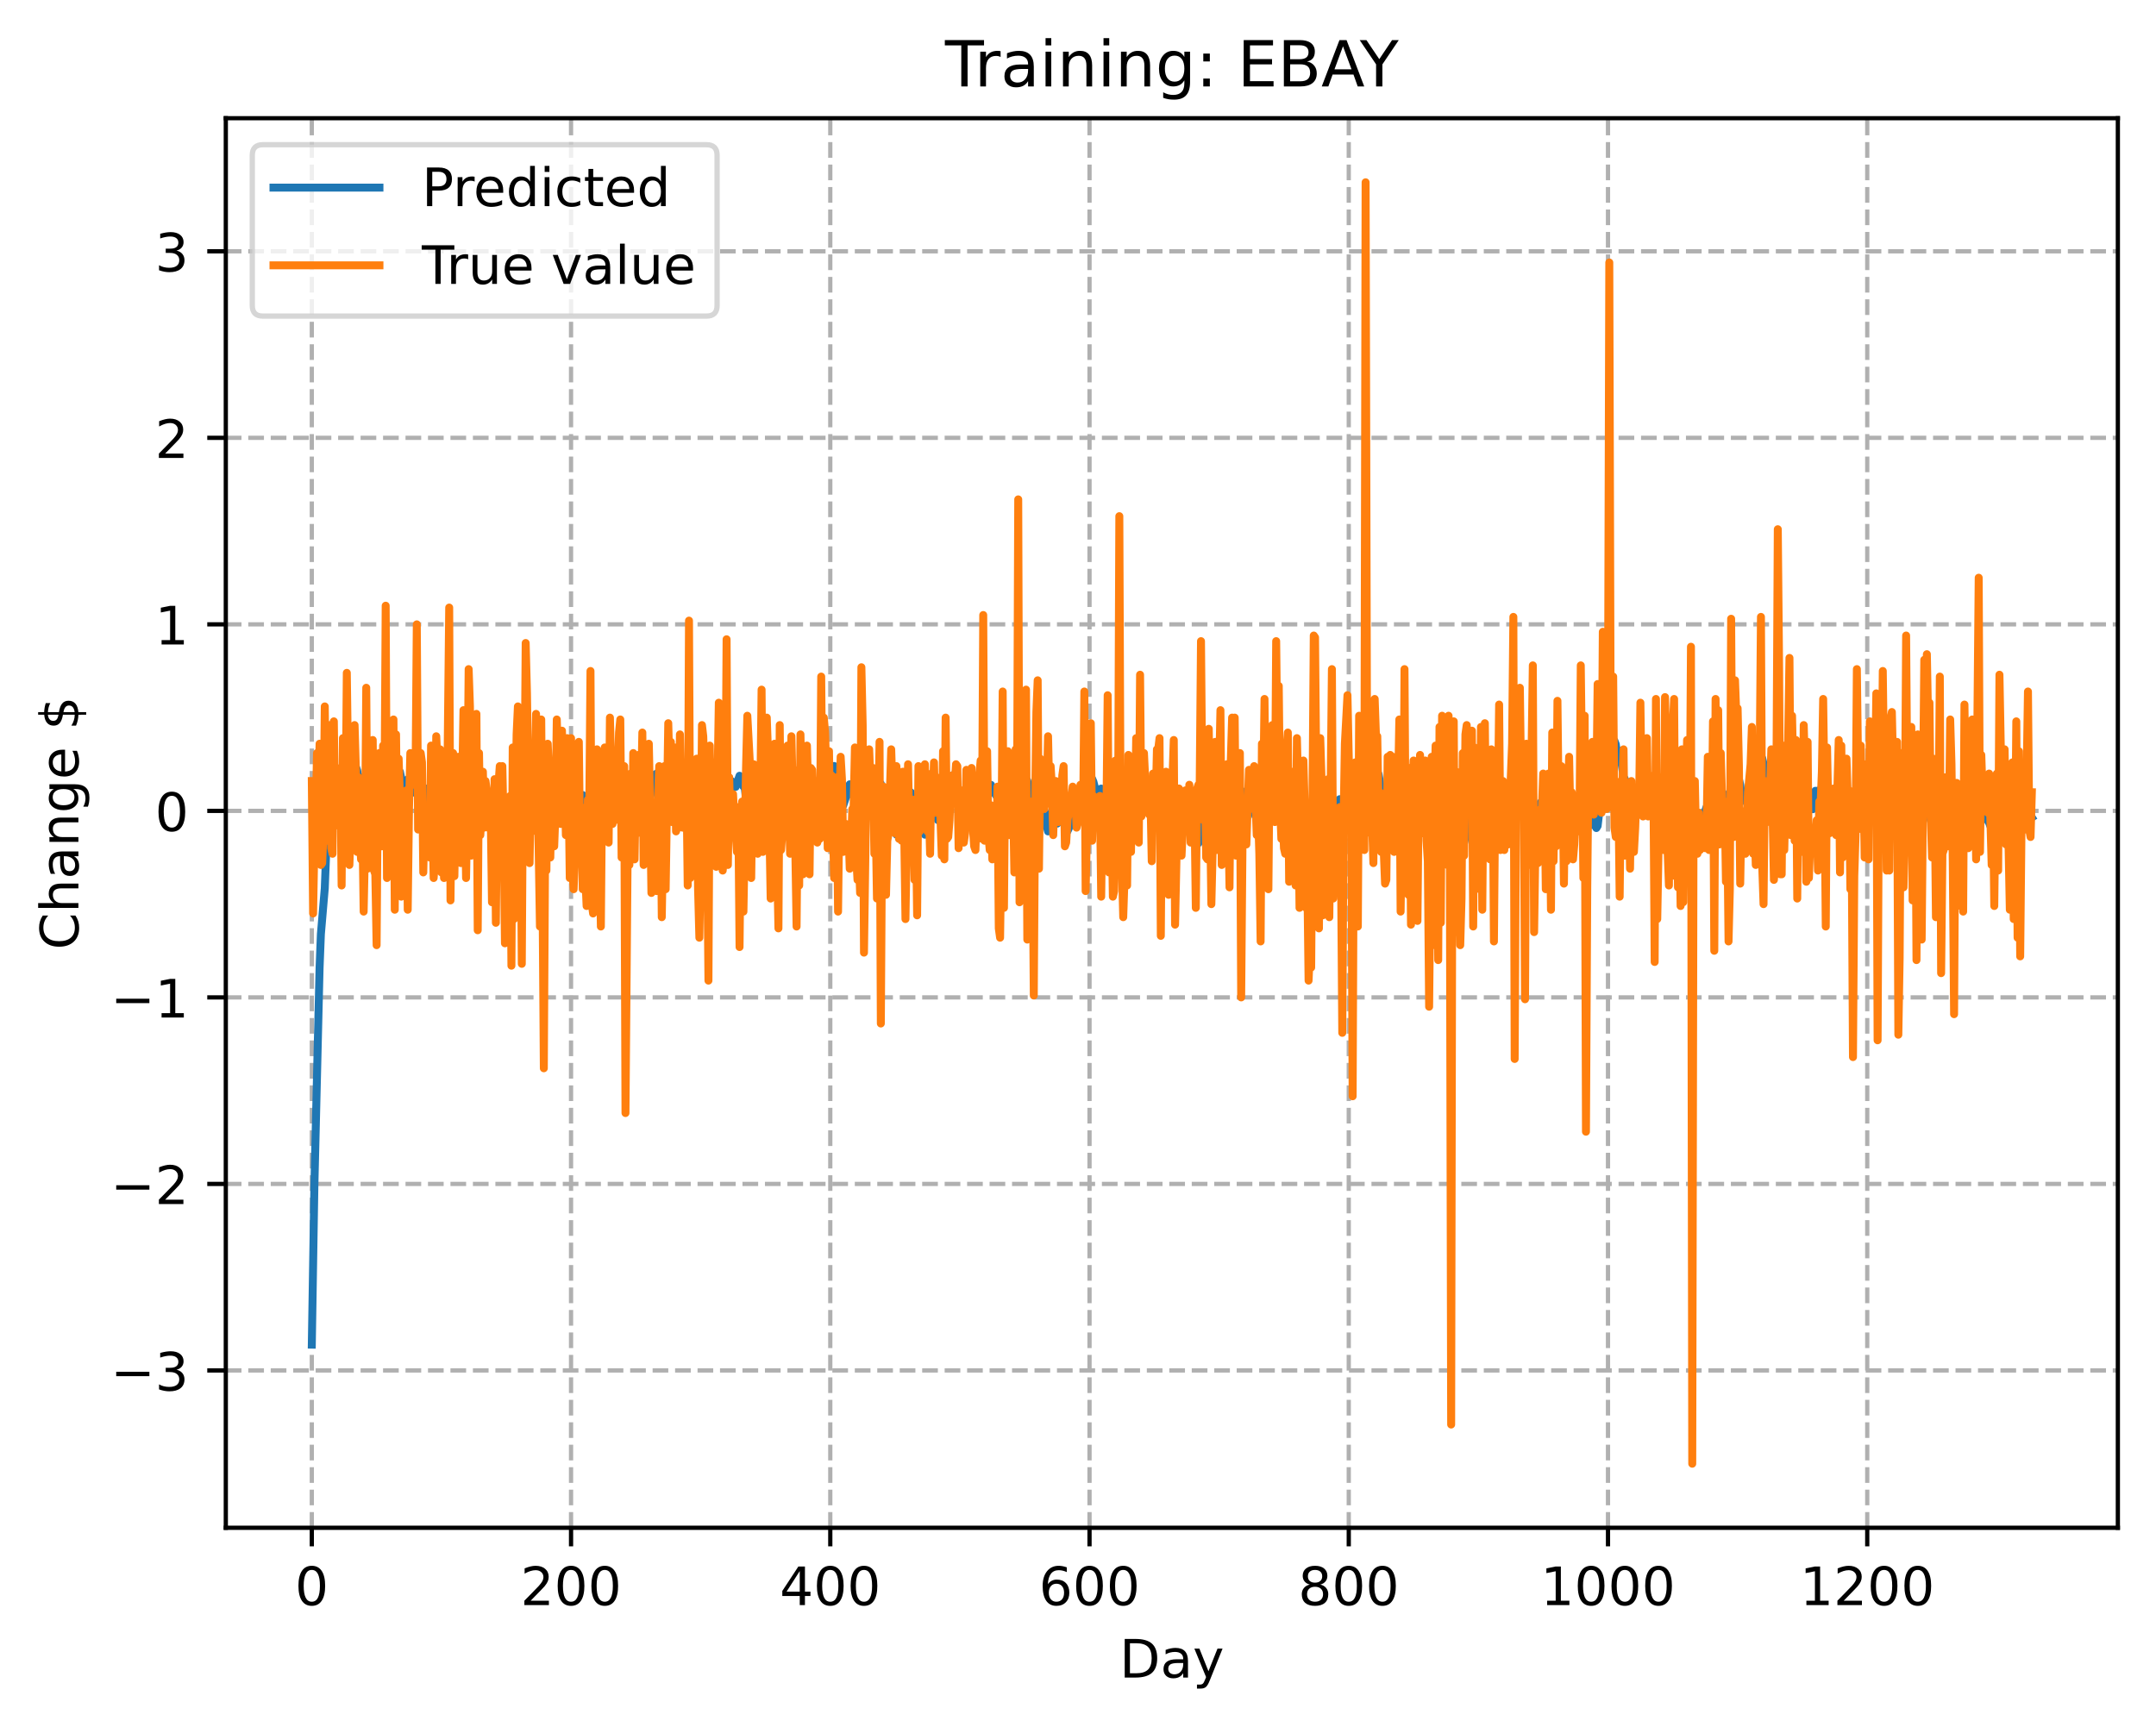 <?xml version="1.0" encoding="utf-8" standalone="no"?>
<!DOCTYPE svg PUBLIC "-//W3C//DTD SVG 1.1//EN"
  "http://www.w3.org/Graphics/SVG/1.1/DTD/svg11.dtd">
<!-- Created with matplotlib (https://matplotlib.org/) -->
<svg height="325.986pt" version="1.1" viewBox="0 0 406.94 325.986" width="406.94pt" xmlns="http://www.w3.org/2000/svg" xmlns:xlink="http://www.w3.org/1999/xlink">
 <defs>
  <style type="text/css">
*{stroke-linecap:butt;stroke-linejoin:round;}
  </style>
 </defs>
 <g id="figure_1">
  <g id="patch_1">
   <path d="M 0 325.986 
L 406.94 325.986 
L 406.94 0 
L 0 0 
z
" style="fill:#ffffff;"/>
  </g>
  <g id="axes_1">
   <g id="patch_2">
    <path d="M 42.62 288.43 
L 399.74 288.43 
L 399.74 22.318 
L 42.62 22.318 
z
" style="fill:#ffffff;"/>
   </g>
   <g id="matplotlib.axis_1">
    <g id="xtick_1">
     <g id="line2d_1">
      <path clip-path="url(#p30929f81ad)" d="M 58.853 288.43 
L 58.853 22.318 
" style="fill:none;stroke:#b0b0b0;stroke-dasharray:2.96,1.28;stroke-dashoffset:0;stroke-width:0.8;"/>
     </g>
     <g id="line2d_2">
      <defs>
       <path d="M 0 0 
L 0 3.5 
" id="m65d566a890" style="stroke:#000000;stroke-width:0.8;"/>
      </defs>
      <g>
       <use style="stroke:#000000;stroke-width:0.8;" x="58.853" xlink:href="#m65d566a890" y="288.43"/>
      </g>
     </g>
     <g id="text_1">
      <!-- 0 -->
      <defs>
       <path d="M 31.781 66.406 
Q 24.172 66.406 20.328 58.906 
Q 16.5 51.422 16.5 36.375 
Q 16.5 21.391 20.328 13.891 
Q 24.172 6.391 31.781 6.391 
Q 39.453 6.391 43.281 13.891 
Q 47.125 21.391 47.125 36.375 
Q 47.125 51.422 43.281 58.906 
Q 39.453 66.406 31.781 66.406 
z
M 31.781 74.219 
Q 44.047 74.219 50.516 64.516 
Q 56.984 54.828 56.984 36.375 
Q 56.984 17.969 50.516 8.266 
Q 44.047 -1.422 31.781 -1.422 
Q 19.531 -1.422 13.062 8.266 
Q 6.594 17.969 6.594 36.375 
Q 6.594 54.828 13.062 64.516 
Q 19.531 74.219 31.781 74.219 
z
" id="DejaVuSans-48"/>
      </defs>
      <g transform="translate(55.672 303.029)scale(0.1 -0.1)">
       <use xlink:href="#DejaVuSans-48"/>
      </g>
     </g>
    </g>
    <g id="xtick_2">
     <g id="line2d_3">
      <path clip-path="url(#p30929f81ad)" d="M 107.784 288.43 
L 107.784 22.318 
" style="fill:none;stroke:#b0b0b0;stroke-dasharray:2.96,1.28;stroke-dashoffset:0;stroke-width:0.8;"/>
     </g>
     <g id="line2d_4">
      <g>
       <use style="stroke:#000000;stroke-width:0.8;" x="107.784" xlink:href="#m65d566a890" y="288.43"/>
      </g>
     </g>
     <g id="text_2">
      <!-- 200 -->
      <defs>
       <path d="M 19.188 8.297 
L 53.609 8.297 
L 53.609 0 
L 7.328 0 
L 7.328 8.297 
Q 12.938 14.109 22.625 23.891 
Q 32.328 33.688 34.812 36.531 
Q 39.547 41.844 41.422 45.531 
Q 43.312 49.219 43.312 52.781 
Q 43.312 58.594 39.234 62.25 
Q 35.156 65.922 28.609 65.922 
Q 23.969 65.922 18.812 64.312 
Q 13.672 62.703 7.812 59.422 
L 7.812 69.391 
Q 13.766 71.781 18.938 73 
Q 24.125 74.219 28.422 74.219 
Q 39.75 74.219 46.484 68.547 
Q 53.219 62.891 53.219 53.422 
Q 53.219 48.922 51.531 44.891 
Q 49.859 40.875 45.406 35.406 
Q 44.188 33.984 37.641 27.219 
Q 31.109 20.453 19.188 8.297 
z
" id="DejaVuSans-50"/>
      </defs>
      <g transform="translate(98.24 303.029)scale(0.1 -0.1)">
       <use xlink:href="#DejaVuSans-50"/>
       <use x="63.623" xlink:href="#DejaVuSans-48"/>
       <use x="127.246" xlink:href="#DejaVuSans-48"/>
      </g>
     </g>
    </g>
    <g id="xtick_3">
     <g id="line2d_5">
      <path clip-path="url(#p30929f81ad)" d="M 156.714 288.43 
L 156.714 22.318 
" style="fill:none;stroke:#b0b0b0;stroke-dasharray:2.96,1.28;stroke-dashoffset:0;stroke-width:0.8;"/>
     </g>
     <g id="line2d_6">
      <g>
       <use style="stroke:#000000;stroke-width:0.8;" x="156.714" xlink:href="#m65d566a890" y="288.43"/>
      </g>
     </g>
     <g id="text_3">
      <!-- 400 -->
      <defs>
       <path d="M 37.797 64.312 
L 12.891 25.391 
L 37.797 25.391 
z
M 35.203 72.906 
L 47.609 72.906 
L 47.609 25.391 
L 58.016 25.391 
L 58.016 17.188 
L 47.609 17.188 
L 47.609 0 
L 37.797 0 
L 37.797 17.188 
L 4.891 17.188 
L 4.891 26.703 
z
" id="DejaVuSans-52"/>
      </defs>
      <g transform="translate(147.17 303.029)scale(0.1 -0.1)">
       <use xlink:href="#DejaVuSans-52"/>
       <use x="63.623" xlink:href="#DejaVuSans-48"/>
       <use x="127.246" xlink:href="#DejaVuSans-48"/>
      </g>
     </g>
    </g>
    <g id="xtick_4">
     <g id="line2d_7">
      <path clip-path="url(#p30929f81ad)" d="M 205.645 288.43 
L 205.645 22.318 
" style="fill:none;stroke:#b0b0b0;stroke-dasharray:2.96,1.28;stroke-dashoffset:0;stroke-width:0.8;"/>
     </g>
     <g id="line2d_8">
      <g>
       <use style="stroke:#000000;stroke-width:0.8;" x="205.645" xlink:href="#m65d566a890" y="288.43"/>
      </g>
     </g>
     <g id="text_4">
      <!-- 600 -->
      <defs>
       <path d="M 33.016 40.375 
Q 26.375 40.375 22.484 35.828 
Q 18.609 31.297 18.609 23.391 
Q 18.609 15.531 22.484 10.953 
Q 26.375 6.391 33.016 6.391 
Q 39.656 6.391 43.531 10.953 
Q 47.406 15.531 47.406 23.391 
Q 47.406 31.297 43.531 35.828 
Q 39.656 40.375 33.016 40.375 
z
M 52.594 71.297 
L 52.594 62.312 
Q 48.875 64.062 45.094 64.984 
Q 41.312 65.922 37.594 65.922 
Q 27.828 65.922 22.672 59.328 
Q 17.531 52.734 16.797 39.406 
Q 19.672 43.656 24.016 45.922 
Q 28.375 48.188 33.594 48.188 
Q 44.578 48.188 50.953 41.516 
Q 57.328 34.859 57.328 23.391 
Q 57.328 12.156 50.688 5.359 
Q 44.047 -1.422 33.016 -1.422 
Q 20.359 -1.422 13.672 8.266 
Q 6.984 17.969 6.984 36.375 
Q 6.984 53.656 15.188 63.938 
Q 23.391 74.219 37.203 74.219 
Q 40.922 74.219 44.703 73.484 
Q 48.484 72.75 52.594 71.297 
z
" id="DejaVuSans-54"/>
      </defs>
      <g transform="translate(196.101 303.029)scale(0.1 -0.1)">
       <use xlink:href="#DejaVuSans-54"/>
       <use x="63.623" xlink:href="#DejaVuSans-48"/>
       <use x="127.246" xlink:href="#DejaVuSans-48"/>
      </g>
     </g>
    </g>
    <g id="xtick_5">
     <g id="line2d_9">
      <path clip-path="url(#p30929f81ad)" d="M 254.575 288.43 
L 254.575 22.318 
" style="fill:none;stroke:#b0b0b0;stroke-dasharray:2.96,1.28;stroke-dashoffset:0;stroke-width:0.8;"/>
     </g>
     <g id="line2d_10">
      <g>
       <use style="stroke:#000000;stroke-width:0.8;" x="254.575" xlink:href="#m65d566a890" y="288.43"/>
      </g>
     </g>
     <g id="text_5">
      <!-- 800 -->
      <defs>
       <path d="M 31.781 34.625 
Q 24.75 34.625 20.719 30.859 
Q 16.703 27.094 16.703 20.516 
Q 16.703 13.922 20.719 10.156 
Q 24.75 6.391 31.781 6.391 
Q 38.812 6.391 42.859 10.172 
Q 46.922 13.969 46.922 20.516 
Q 46.922 27.094 42.891 30.859 
Q 38.875 34.625 31.781 34.625 
z
M 21.922 38.812 
Q 15.578 40.375 12.031 44.719 
Q 8.5 49.078 8.5 55.328 
Q 8.5 64.062 14.719 69.141 
Q 20.953 74.219 31.781 74.219 
Q 42.672 74.219 48.875 69.141 
Q 55.078 64.062 55.078 55.328 
Q 55.078 49.078 51.531 44.719 
Q 48 40.375 41.703 38.812 
Q 48.828 37.156 52.797 32.312 
Q 56.781 27.484 56.781 20.516 
Q 56.781 9.906 50.312 4.234 
Q 43.844 -1.422 31.781 -1.422 
Q 19.734 -1.422 13.25 4.234 
Q 6.781 9.906 6.781 20.516 
Q 6.781 27.484 10.781 32.312 
Q 14.797 37.156 21.922 38.812 
z
M 18.312 54.391 
Q 18.312 48.734 21.844 45.562 
Q 25.391 42.391 31.781 42.391 
Q 38.141 42.391 41.719 45.562 
Q 45.312 48.734 45.312 54.391 
Q 45.312 60.062 41.719 63.234 
Q 38.141 66.406 31.781 66.406 
Q 25.391 66.406 21.844 63.234 
Q 18.312 60.062 18.312 54.391 
z
" id="DejaVuSans-56"/>
      </defs>
      <g transform="translate(245.032 303.029)scale(0.1 -0.1)">
       <use xlink:href="#DejaVuSans-56"/>
       <use x="63.623" xlink:href="#DejaVuSans-48"/>
       <use x="127.246" xlink:href="#DejaVuSans-48"/>
      </g>
     </g>
    </g>
    <g id="xtick_6">
     <g id="line2d_11">
      <path clip-path="url(#p30929f81ad)" d="M 303.506 288.43 
L 303.506 22.318 
" style="fill:none;stroke:#b0b0b0;stroke-dasharray:2.96,1.28;stroke-dashoffset:0;stroke-width:0.8;"/>
     </g>
     <g id="line2d_12">
      <g>
       <use style="stroke:#000000;stroke-width:0.8;" x="303.506" xlink:href="#m65d566a890" y="288.43"/>
      </g>
     </g>
     <g id="text_6">
      <!-- 1000 -->
      <defs>
       <path d="M 12.406 8.297 
L 28.516 8.297 
L 28.516 63.922 
L 10.984 60.406 
L 10.984 69.391 
L 28.422 72.906 
L 38.281 72.906 
L 38.281 8.297 
L 54.391 8.297 
L 54.391 0 
L 12.406 0 
z
" id="DejaVuSans-49"/>
      </defs>
      <g transform="translate(290.781 303.029)scale(0.1 -0.1)">
       <use xlink:href="#DejaVuSans-49"/>
       <use x="63.623" xlink:href="#DejaVuSans-48"/>
       <use x="127.246" xlink:href="#DejaVuSans-48"/>
       <use x="190.869" xlink:href="#DejaVuSans-48"/>
      </g>
     </g>
    </g>
    <g id="xtick_7">
     <g id="line2d_13">
      <path clip-path="url(#p30929f81ad)" d="M 352.437 288.43 
L 352.437 22.318 
" style="fill:none;stroke:#b0b0b0;stroke-dasharray:2.96,1.28;stroke-dashoffset:0;stroke-width:0.8;"/>
     </g>
     <g id="line2d_14">
      <g>
       <use style="stroke:#000000;stroke-width:0.8;" x="352.437" xlink:href="#m65d566a890" y="288.43"/>
      </g>
     </g>
     <g id="text_7">
      <!-- 1200 -->
      <g transform="translate(339.712 303.029)scale(0.1 -0.1)">
       <use xlink:href="#DejaVuSans-49"/>
       <use x="63.623" xlink:href="#DejaVuSans-50"/>
       <use x="127.246" xlink:href="#DejaVuSans-48"/>
       <use x="190.869" xlink:href="#DejaVuSans-48"/>
      </g>
     </g>
    </g>
    <g id="text_8">
     <!-- Day -->
     <defs>
      <path d="M 19.672 64.797 
L 19.672 8.109 
L 31.594 8.109 
Q 46.688 8.109 53.688 14.938 
Q 60.688 21.781 60.688 36.531 
Q 60.688 51.172 53.688 57.984 
Q 46.688 64.797 31.594 64.797 
z
M 9.812 72.906 
L 30.078 72.906 
Q 51.266 72.906 61.172 64.094 
Q 71.094 55.281 71.094 36.531 
Q 71.094 17.672 61.125 8.828 
Q 51.172 0 30.078 0 
L 9.812 0 
z
" id="DejaVuSans-68"/>
      <path d="M 34.281 27.484 
Q 23.391 27.484 19.188 25 
Q 14.984 22.516 14.984 16.5 
Q 14.984 11.719 18.141 8.906 
Q 21.297 6.109 26.703 6.109 
Q 34.188 6.109 38.703 11.406 
Q 43.219 16.703 43.219 25.484 
L 43.219 27.484 
z
M 52.203 31.203 
L 52.203 0 
L 43.219 0 
L 43.219 8.297 
Q 40.141 3.328 35.547 0.953 
Q 30.953 -1.422 24.312 -1.422 
Q 15.922 -1.422 10.953 3.297 
Q 6 8.016 6 15.922 
Q 6 25.141 12.172 29.828 
Q 18.359 34.516 30.609 34.516 
L 43.219 34.516 
L 43.219 35.406 
Q 43.219 41.609 39.141 45 
Q 35.062 48.391 27.688 48.391 
Q 23 48.391 18.547 47.266 
Q 14.109 46.141 10.016 43.891 
L 10.016 52.203 
Q 14.938 54.109 19.578 55.047 
Q 24.219 56 28.609 56 
Q 40.484 56 46.344 49.844 
Q 52.203 43.703 52.203 31.203 
z
" id="DejaVuSans-97"/>
      <path d="M 32.172 -5.078 
Q 28.375 -14.844 24.75 -17.812 
Q 21.141 -20.797 15.094 -20.797 
L 7.906 -20.797 
L 7.906 -13.281 
L 13.188 -13.281 
Q 16.891 -13.281 18.938 -11.516 
Q 21 -9.766 23.484 -3.219 
L 25.094 0.875 
L 2.984 54.688 
L 12.5 54.688 
L 29.594 11.922 
L 46.688 54.688 
L 56.203 54.688 
z
" id="DejaVuSans-121"/>
     </defs>
     <g transform="translate(211.307 316.707)scale(0.1 -0.1)">
      <use xlink:href="#DejaVuSans-68"/>
      <use x="77.002" xlink:href="#DejaVuSans-97"/>
      <use x="138.281" xlink:href="#DejaVuSans-121"/>
     </g>
    </g>
   </g>
   <g id="matplotlib.axis_2">
    <g id="ytick_1">
     <g id="line2d_15">
      <path clip-path="url(#p30929f81ad)" d="M 42.62 258.727 
L 399.74 258.727 
" style="fill:none;stroke:#b0b0b0;stroke-dasharray:2.96,1.28;stroke-dashoffset:0;stroke-width:0.8;"/>
     </g>
     <g id="line2d_16">
      <defs>
       <path d="M 0 0 
L -3.5 0 
" id="m117cb2cb86" style="stroke:#000000;stroke-width:0.8;"/>
      </defs>
      <g>
       <use style="stroke:#000000;stroke-width:0.8;" x="42.62" xlink:href="#m117cb2cb86" y="258.727"/>
      </g>
     </g>
     <g id="text_9">
      <!-- −3 -->
      <defs>
       <path d="M 10.594 35.5 
L 73.188 35.5 
L 73.188 27.203 
L 10.594 27.203 
z
" id="DejaVuSans-8722"/>
       <path d="M 40.578 39.312 
Q 47.656 37.797 51.625 33 
Q 55.609 28.219 55.609 21.188 
Q 55.609 10.406 48.188 4.484 
Q 40.766 -1.422 27.094 -1.422 
Q 22.516 -1.422 17.656 -0.516 
Q 12.797 0.391 7.625 2.203 
L 7.625 11.719 
Q 11.719 9.328 16.594 8.109 
Q 21.484 6.891 26.812 6.891 
Q 36.078 6.891 40.938 10.547 
Q 45.797 14.203 45.797 21.188 
Q 45.797 27.641 41.281 31.266 
Q 36.766 34.906 28.719 34.906 
L 20.219 34.906 
L 20.219 43.016 
L 29.109 43.016 
Q 36.375 43.016 40.234 45.922 
Q 44.094 48.828 44.094 54.297 
Q 44.094 59.906 40.109 62.906 
Q 36.141 65.922 28.719 65.922 
Q 24.656 65.922 20.016 65.031 
Q 15.375 64.156 9.812 62.312 
L 9.812 71.094 
Q 15.438 72.656 20.344 73.438 
Q 25.25 74.219 29.594 74.219 
Q 40.828 74.219 47.359 69.109 
Q 53.906 64.016 53.906 55.328 
Q 53.906 49.266 50.438 45.094 
Q 46.969 40.922 40.578 39.312 
z
" id="DejaVuSans-51"/>
      </defs>
      <g transform="translate(20.878 262.526)scale(0.1 -0.1)">
       <use xlink:href="#DejaVuSans-8722"/>
       <use x="83.789" xlink:href="#DejaVuSans-51"/>
      </g>
     </g>
    </g>
    <g id="ytick_2">
     <g id="line2d_17">
      <path clip-path="url(#p30929f81ad)" d="M 42.62 223.513 
L 399.74 223.513 
" style="fill:none;stroke:#b0b0b0;stroke-dasharray:2.96,1.28;stroke-dashoffset:0;stroke-width:0.8;"/>
     </g>
     <g id="line2d_18">
      <g>
       <use style="stroke:#000000;stroke-width:0.8;" x="42.62" xlink:href="#m117cb2cb86" y="223.513"/>
      </g>
     </g>
     <g id="text_10">
      <!-- −2 -->
      <g transform="translate(20.878 227.312)scale(0.1 -0.1)">
       <use xlink:href="#DejaVuSans-8722"/>
       <use x="83.789" xlink:href="#DejaVuSans-50"/>
      </g>
     </g>
    </g>
    <g id="ytick_3">
     <g id="line2d_19">
      <path clip-path="url(#p30929f81ad)" d="M 42.62 188.299 
L 399.74 188.299 
" style="fill:none;stroke:#b0b0b0;stroke-dasharray:2.96,1.28;stroke-dashoffset:0;stroke-width:0.8;"/>
     </g>
     <g id="line2d_20">
      <g>
       <use style="stroke:#000000;stroke-width:0.8;" x="42.62" xlink:href="#m117cb2cb86" y="188.299"/>
      </g>
     </g>
     <g id="text_11">
      <!-- −1 -->
      <g transform="translate(20.878 192.098)scale(0.1 -0.1)">
       <use xlink:href="#DejaVuSans-8722"/>
       <use x="83.789" xlink:href="#DejaVuSans-49"/>
      </g>
     </g>
    </g>
    <g id="ytick_4">
     <g id="line2d_21">
      <path clip-path="url(#p30929f81ad)" d="M 42.62 153.085 
L 399.74 153.085 
" style="fill:none;stroke:#b0b0b0;stroke-dasharray:2.96,1.28;stroke-dashoffset:0;stroke-width:0.8;"/>
     </g>
     <g id="line2d_22">
      <g>
       <use style="stroke:#000000;stroke-width:0.8;" x="42.62" xlink:href="#m117cb2cb86" y="153.085"/>
      </g>
     </g>
     <g id="text_12">
      <!-- 0 -->
      <g transform="translate(29.258 156.884)scale(0.1 -0.1)">
       <use xlink:href="#DejaVuSans-48"/>
      </g>
     </g>
    </g>
    <g id="ytick_5">
     <g id="line2d_23">
      <path clip-path="url(#p30929f81ad)" d="M 42.62 117.871 
L 399.74 117.871 
" style="fill:none;stroke:#b0b0b0;stroke-dasharray:2.96,1.28;stroke-dashoffset:0;stroke-width:0.8;"/>
     </g>
     <g id="line2d_24">
      <g>
       <use style="stroke:#000000;stroke-width:0.8;" x="42.62" xlink:href="#m117cb2cb86" y="117.871"/>
      </g>
     </g>
     <g id="text_13">
      <!-- 1 -->
      <g transform="translate(29.258 121.67)scale(0.1 -0.1)">
       <use xlink:href="#DejaVuSans-49"/>
      </g>
     </g>
    </g>
    <g id="ytick_6">
     <g id="line2d_25">
      <path clip-path="url(#p30929f81ad)" d="M 42.62 82.657 
L 399.74 82.657 
" style="fill:none;stroke:#b0b0b0;stroke-dasharray:2.96,1.28;stroke-dashoffset:0;stroke-width:0.8;"/>
     </g>
     <g id="line2d_26">
      <g>
       <use style="stroke:#000000;stroke-width:0.8;" x="42.62" xlink:href="#m117cb2cb86" y="82.657"/>
      </g>
     </g>
     <g id="text_14">
      <!-- 2 -->
      <g transform="translate(29.258 86.456)scale(0.1 -0.1)">
       <use xlink:href="#DejaVuSans-50"/>
      </g>
     </g>
    </g>
    <g id="ytick_7">
     <g id="line2d_27">
      <path clip-path="url(#p30929f81ad)" d="M 42.62 47.443 
L 399.74 47.443 
" style="fill:none;stroke:#b0b0b0;stroke-dasharray:2.96,1.28;stroke-dashoffset:0;stroke-width:0.8;"/>
     </g>
     <g id="line2d_28">
      <g>
       <use style="stroke:#000000;stroke-width:0.8;" x="42.62" xlink:href="#m117cb2cb86" y="47.443"/>
      </g>
     </g>
     <g id="text_15">
      <!-- 3 -->
      <g transform="translate(29.258 51.243)scale(0.1 -0.1)">
       <use xlink:href="#DejaVuSans-51"/>
      </g>
     </g>
    </g>
    <g id="text_16">
     <!-- Change $ -->
     <defs>
      <path d="M 64.406 67.281 
L 64.406 56.891 
Q 59.422 61.531 53.781 63.812 
Q 48.141 66.109 41.797 66.109 
Q 29.297 66.109 22.656 58.469 
Q 16.016 50.828 16.016 36.375 
Q 16.016 21.969 22.656 14.328 
Q 29.297 6.688 41.797 6.688 
Q 48.141 6.688 53.781 8.984 
Q 59.422 11.281 64.406 15.922 
L 64.406 5.609 
Q 59.234 2.094 53.438 0.328 
Q 47.656 -1.422 41.219 -1.422 
Q 24.656 -1.422 15.125 8.703 
Q 5.609 18.844 5.609 36.375 
Q 5.609 53.953 15.125 64.078 
Q 24.656 74.219 41.219 74.219 
Q 47.75 74.219 53.531 72.484 
Q 59.328 70.75 64.406 67.281 
z
" id="DejaVuSans-67"/>
      <path d="M 54.891 33.016 
L 54.891 0 
L 45.906 0 
L 45.906 32.719 
Q 45.906 40.484 42.875 44.328 
Q 39.844 48.188 33.797 48.188 
Q 26.516 48.188 22.312 43.547 
Q 18.109 38.922 18.109 30.906 
L 18.109 0 
L 9.078 0 
L 9.078 75.984 
L 18.109 75.984 
L 18.109 46.188 
Q 21.344 51.125 25.703 53.562 
Q 30.078 56 35.797 56 
Q 45.219 56 50.047 50.172 
Q 54.891 44.344 54.891 33.016 
z
" id="DejaVuSans-104"/>
      <path d="M 54.891 33.016 
L 54.891 0 
L 45.906 0 
L 45.906 32.719 
Q 45.906 40.484 42.875 44.328 
Q 39.844 48.188 33.797 48.188 
Q 26.516 48.188 22.312 43.547 
Q 18.109 38.922 18.109 30.906 
L 18.109 0 
L 9.078 0 
L 9.078 54.688 
L 18.109 54.688 
L 18.109 46.188 
Q 21.344 51.125 25.703 53.562 
Q 30.078 56 35.797 56 
Q 45.219 56 50.047 50.172 
Q 54.891 44.344 54.891 33.016 
z
" id="DejaVuSans-110"/>
      <path d="M 45.406 27.984 
Q 45.406 37.75 41.375 43.109 
Q 37.359 48.484 30.078 48.484 
Q 22.859 48.484 18.828 43.109 
Q 14.797 37.75 14.797 27.984 
Q 14.797 18.266 18.828 12.891 
Q 22.859 7.516 30.078 7.516 
Q 37.359 7.516 41.375 12.891 
Q 45.406 18.266 45.406 27.984 
z
M 54.391 6.781 
Q 54.391 -7.172 48.188 -13.984 
Q 42 -20.797 29.203 -20.797 
Q 24.469 -20.797 20.266 -20.094 
Q 16.062 -19.391 12.109 -17.922 
L 12.109 -9.188 
Q 16.062 -11.328 19.922 -12.344 
Q 23.781 -13.375 27.781 -13.375 
Q 36.625 -13.375 41.016 -8.766 
Q 45.406 -4.156 45.406 5.172 
L 45.406 9.625 
Q 42.625 4.781 38.281 2.391 
Q 33.938 0 27.875 0 
Q 17.828 0 11.672 7.656 
Q 5.516 15.328 5.516 27.984 
Q 5.516 40.672 11.672 48.328 
Q 17.828 56 27.875 56 
Q 33.938 56 38.281 53.609 
Q 42.625 51.219 45.406 46.391 
L 45.406 54.688 
L 54.391 54.688 
z
" id="DejaVuSans-103"/>
      <path d="M 56.203 29.594 
L 56.203 25.203 
L 14.891 25.203 
Q 15.484 15.922 20.484 11.062 
Q 25.484 6.203 34.422 6.203 
Q 39.594 6.203 44.453 7.469 
Q 49.312 8.734 54.109 11.281 
L 54.109 2.781 
Q 49.266 0.734 44.188 -0.344 
Q 39.109 -1.422 33.891 -1.422 
Q 20.797 -1.422 13.156 6.188 
Q 5.516 13.812 5.516 26.812 
Q 5.516 40.234 12.766 48.109 
Q 20.016 56 32.328 56 
Q 43.359 56 49.781 48.891 
Q 56.203 41.797 56.203 29.594 
z
M 47.219 32.234 
Q 47.125 39.594 43.094 43.984 
Q 39.062 48.391 32.422 48.391 
Q 24.906 48.391 20.391 44.141 
Q 15.875 39.891 15.188 32.172 
z
" id="DejaVuSans-101"/>
      <path id="DejaVuSans-32"/>
      <path d="M 33.797 -14.703 
L 28.906 -14.703 
L 28.859 0 
Q 23.734 0.094 18.609 1.188 
Q 13.484 2.297 8.297 4.5 
L 8.297 13.281 
Q 13.281 10.156 18.375 8.562 
Q 23.484 6.984 28.906 6.938 
L 28.906 29.203 
Q 18.109 30.953 13.203 35.156 
Q 8.297 39.359 8.297 46.688 
Q 8.297 54.641 13.625 59.219 
Q 18.953 63.812 28.906 64.5 
L 28.906 75.984 
L 33.797 75.984 
L 33.797 64.656 
Q 38.328 64.453 42.578 63.688 
Q 46.828 62.938 50.875 61.625 
L 50.875 53.078 
Q 46.828 55.125 42.547 56.25 
Q 38.281 57.375 33.797 57.562 
L 33.797 36.719 
Q 44.875 35.016 50.094 30.609 
Q 55.328 26.219 55.328 18.609 
Q 55.328 10.359 49.781 5.594 
Q 44.234 0.828 33.797 0.094 
z
M 28.906 37.594 
L 28.906 57.625 
Q 23.25 56.984 20.266 54.391 
Q 17.281 51.812 17.281 47.516 
Q 17.281 43.312 20.031 40.969 
Q 22.797 38.625 28.906 37.594 
z
M 33.797 28.219 
L 33.797 7.078 
Q 39.984 7.906 43.141 10.594 
Q 46.297 13.281 46.297 17.672 
Q 46.297 21.969 43.281 24.5 
Q 40.281 27.047 33.797 28.219 
z
" id="DejaVuSans-36"/>
     </defs>
     <g transform="translate(14.798 179.288)rotate(-90)scale(0.1 -0.1)">
      <use xlink:href="#DejaVuSans-67"/>
      <use x="69.824" xlink:href="#DejaVuSans-104"/>
      <use x="133.203" xlink:href="#DejaVuSans-97"/>
      <use x="194.482" xlink:href="#DejaVuSans-110"/>
      <use x="257.861" xlink:href="#DejaVuSans-103"/>
      <use x="321.338" xlink:href="#DejaVuSans-101"/>
      <use x="382.861" xlink:href="#DejaVuSans-32"/>
      <use x="414.648" xlink:href="#DejaVuSans-36"/>
     </g>
    </g>
   </g>
   <g id="line2d_29">
    <path clip-path="url(#p30929f81ad)" d="M 58.853 253.856 
L 59.342 223.742 
L 60.321 182.66 
L 60.566 176.358 
L 61.3 167.711 
L 61.544 161.413 
L 61.789 158.044 
L 62.034 157.42 
L 62.523 151.394 
L 62.767 151.857 
L 63.012 151.673 
L 63.257 148.325 
L 63.501 148.124 
L 63.746 147.65 
L 63.991 148.483 
L 64.235 147.583 
L 64.48 145.118 
L 64.725 146.221 
L 64.969 145.341 
L 65.214 146.804 
L 65.459 147.321 
L 65.703 144.843 
L 65.948 144.951 
L 66.193 147.369 
L 66.437 148.191 
L 66.682 148.237 
L 67.171 144.79 
L 67.416 145.46 
L 67.661 147.077 
L 67.905 146.671 
L 68.15 147.915 
L 68.395 148.365 
L 68.639 148.525 
L 69.128 149.89 
L 69.373 147.792 
L 69.618 150.285 
L 69.862 151.316 
L 70.352 149.646 
L 70.596 149.178 
L 70.841 151.564 
L 71.33 153.475 
L 71.575 151.021 
L 71.82 150.084 
L 72.064 150.155 
L 72.309 151.356 
L 72.554 150.011 
L 72.798 149.418 
L 73.043 144.389 
L 73.288 145.441 
L 73.532 145.639 
L 73.777 146.395 
L 74.022 146.738 
L 74.266 147.908 
L 74.511 146.166 
L 74.755 146.022 
L 75 144.437 
L 75.245 145.741 
L 75.489 145.715 
L 75.734 146.959 
L 76.223 150.579 
L 76.468 149.743 
L 76.713 149.688 
L 76.957 147.141 
L 77.202 147.704 
L 77.447 147.718 
L 77.691 146.385 
L 77.936 147.127 
L 78.425 149.729 
L 78.67 148.91 
L 78.915 147.409 
L 79.159 147.976 
L 79.404 149.277 
L 79.649 149.295 
L 79.893 149.882 
L 80.138 151.891 
L 80.383 151.738 
L 80.627 148.863 
L 81.361 150.491 
L 81.85 147.549 
L 82.34 150.175 
L 82.584 148.755 
L 82.829 146.301 
L 83.074 145.019 
L 83.318 145.712 
L 83.563 146.062 
L 83.808 145.531 
L 84.052 148.507 
L 84.297 147.578 
L 84.542 148.03 
L 85.031 143.243 
L 85.276 142.383 
L 85.52 142.587 
L 85.765 142.968 
L 86.01 144.648 
L 86.254 145.076 
L 86.988 150.639 
L 87.477 148.014 
L 87.722 147.964 
L 87.967 149.169 
L 88.211 149.701 
L 88.456 152.635 
L 88.701 149.798 
L 88.945 149.945 
L 89.19 150.806 
L 89.435 151.208 
L 89.679 149.9 
L 89.924 149.925 
L 90.169 148.967 
L 90.413 151.564 
L 90.658 152.838 
L 90.903 152.941 
L 91.147 154.057 
L 91.637 153.84 
L 91.881 151.37 
L 92.126 150.578 
L 92.371 151.344 
L 92.86 149.652 
L 93.104 152.262 
L 93.349 153.458 
L 93.594 153.088 
L 93.838 155.134 
L 94.083 155.567 
L 94.328 153.061 
L 94.817 155.577 
L 95.062 155.766 
L 95.306 154.426 
L 95.551 155.741 
L 95.796 156.113 
L 96.04 154.633 
L 96.285 155.2 
L 96.53 153.017 
L 96.774 154.94 
L 97.019 154.281 
L 97.264 155.518 
L 97.508 155.514 
L 98.242 148.678 
L 98.976 153.652 
L 99.221 153.728 
L 99.465 150.145 
L 99.955 146.753 
L 100.444 150.248 
L 100.689 150.404 
L 100.933 149.662 
L 101.178 150.154 
L 101.423 147.74 
L 101.667 146.534 
L 102.401 149.843 
L 102.646 149.743 
L 102.891 154.664 
L 103.135 153.029 
L 103.38 154.947 
L 103.625 153.369 
L 103.869 152.783 
L 104.359 152.805 
L 104.603 153.511 
L 104.848 153.051 
L 105.092 155.56 
L 105.337 153.596 
L 105.582 154.015 
L 105.826 153.05 
L 106.071 154.079 
L 106.316 152.702 
L 106.56 152.778 
L 106.805 151.013 
L 107.05 151.398 
L 107.294 150.295 
L 107.539 147.2 
L 107.784 148.53 
L 108.028 147.848 
L 108.273 148.819 
L 108.518 148.929 
L 109.252 151.542 
L 109.496 151.731 
L 109.741 151.202 
L 109.986 150.092 
L 110.719 155.292 
L 110.964 154.43 
L 111.209 154.684 
L 111.453 154.21 
L 111.698 152.065 
L 112.187 154.143 
L 112.432 152.911 
L 112.677 152.98 
L 113.166 151.622 
L 113.411 151.7 
L 113.655 153.243 
L 113.9 152.299 
L 114.145 151.81 
L 114.634 148.457 
L 114.879 148.524 
L 115.123 147.631 
L 115.368 148.237 
L 115.613 147.868 
L 115.857 146.786 
L 116.102 148.107 
L 116.346 148.294 
L 116.591 148.23 
L 116.836 146.437 
L 117.08 146.664 
L 117.325 146.241 
L 117.814 148.162 
L 118.059 147.817 
L 118.548 153.579 
L 118.793 153.954 
L 119.038 155.04 
L 119.282 154.181 
L 119.527 154.821 
L 119.772 154.191 
L 120.016 154.72 
L 120.506 153.811 
L 120.995 152.83 
L 121.24 153.502 
L 121.484 152.759 
L 121.729 153.046 
L 121.974 153.133 
L 122.463 152.491 
L 122.707 150.48 
L 122.952 149.453 
L 123.197 146.289 
L 123.686 148.326 
L 123.931 146.04 
L 124.175 148.006 
L 124.42 148.101 
L 124.909 150.918 
L 125.154 153.223 
L 125.399 154.071 
L 125.643 153.286 
L 125.888 153.41 
L 126.133 153.93 
L 126.377 152.168 
L 126.622 151.647 
L 126.867 151.647 
L 127.111 151.274 
L 127.356 149.233 
L 127.601 148.471 
L 127.845 148.641 
L 128.09 150.012 
L 128.334 149.691 
L 128.579 146.694 
L 129.068 147.55 
L 129.313 147.759 
L 129.558 148.265 
L 130.047 150.541 
L 130.292 148.421 
L 130.536 149.155 
L 130.781 148.228 
L 131.026 148.382 
L 131.27 148.988 
L 131.515 150.439 
L 131.76 150.155 
L 132.004 150.299 
L 132.494 153.301 
L 132.983 149.304 
L 133.472 151.762 
L 133.717 150.849 
L 133.962 151.214 
L 134.206 150.431 
L 134.451 150.657 
L 134.695 149.458 
L 134.94 150.35 
L 135.185 148.761 
L 135.429 148.832 
L 135.674 149.731 
L 135.919 147.908 
L 136.163 149.693 
L 136.408 150.247 
L 136.653 151.359 
L 136.897 151.429 
L 137.142 151.267 
L 137.387 146.708 
L 137.631 146.857 
L 137.876 147.772 
L 138.121 147.496 
L 138.365 148.306 
L 138.61 148.604 
L 138.855 148.556 
L 139.589 146.457 
L 139.833 147.021 
L 140.078 146.79 
L 140.322 148.491 
L 140.567 148.673 
L 140.812 150.731 
L 141.056 151.481 
L 141.301 150.109 
L 141.546 150.28 
L 141.79 149.85 
L 142.035 150.32 
L 142.28 151.911 
L 142.524 151.247 
L 142.769 151.757 
L 143.014 152.95 
L 143.258 153.327 
L 143.503 154.722 
L 143.748 154.825 
L 143.992 154.03 
L 144.482 150.797 
L 144.726 150.71 
L 144.971 149.368 
L 145.216 149.988 
L 145.46 149.854 
L 145.705 151.429 
L 145.95 151.456 
L 146.194 150.023 
L 146.439 150.367 
L 146.683 149.378 
L 146.928 150.189 
L 147.173 152.446 
L 147.417 150.051 
L 147.907 151.621 
L 148.151 151.501 
L 148.396 151.908 
L 149.13 148.909 
L 149.375 149.445 
L 149.619 148.87 
L 149.864 146.36 
L 150.109 146.584 
L 150.353 147.033 
L 150.598 150.157 
L 151.087 152.721 
L 151.332 153.232 
L 151.577 152.58 
L 151.821 153.221 
L 152.066 154.698 
L 152.31 152.276 
L 152.555 153.519 
L 152.8 154.011 
L 153.044 154.218 
L 153.289 153.831 
L 153.534 153.81 
L 153.778 152.801 
L 154.023 152.373 
L 154.268 152.444 
L 154.757 154.704 
L 155.002 153.88 
L 155.246 151.562 
L 155.491 150.32 
L 155.98 145.572 
L 156.225 145.375 
L 156.47 145.781 
L 156.714 144.606 
L 156.959 144.782 
L 157.204 145.415 
L 157.448 144.61 
L 157.938 149.765 
L 158.182 148.775 
L 158.427 148.996 
L 158.916 150.561 
L 159.161 152.045 
L 159.895 149.84 
L 160.139 149.417 
L 160.384 148.067 
L 160.629 148.912 
L 160.873 148.372 
L 161.118 150.367 
L 161.363 149.696 
L 161.852 153.315 
L 162.097 152.789 
L 162.341 151.895 
L 162.586 152.198 
L 163.075 146.914 
L 163.565 149.814 
L 163.809 150.624 
L 164.054 149.112 
L 164.298 149.053 
L 164.543 147.957 
L 165.032 149.848 
L 165.277 148.979 
L 165.522 149.531 
L 165.766 150.47 
L 166.011 149.932 
L 166.256 147.984 
L 166.5 149.173 
L 166.745 152.049 
L 166.99 149.722 
L 167.479 152.678 
L 167.724 152.983 
L 167.968 152.621 
L 168.213 155.469 
L 168.458 154.186 
L 168.702 153.818 
L 168.947 156.98 
L 169.192 157.558 
L 169.436 155.061 
L 169.681 154.056 
L 169.926 152.329 
L 170.17 151.483 
L 170.904 150.471 
L 171.149 151.161 
L 171.638 149.52 
L 171.883 149.559 
L 172.127 150.592 
L 172.372 151.112 
L 172.617 150.632 
L 172.861 151.997 
L 173.106 152.047 
L 173.351 153.618 
L 173.595 153.97 
L 174.085 156.865 
L 174.329 157.054 
L 174.574 157.582 
L 174.819 154.561 
L 175.063 154.267 
L 175.553 154.526 
L 175.797 152.688 
L 176.042 152.104 
L 176.286 152.361 
L 176.531 152.116 
L 177.02 154.827 
L 177.265 152.937 
L 177.51 154.772 
L 177.999 155.923 
L 178.244 155.135 
L 178.733 151.232 
L 178.978 151.953 
L 179.222 151.365 
L 179.467 147.818 
L 179.712 147.329 
L 179.956 146.289 
L 180.201 146.493 
L 180.935 149.848 
L 181.18 150.388 
L 181.424 151.93 
L 181.669 151.52 
L 182.158 153.474 
L 182.647 153.045 
L 183.871 155.142 
L 184.115 154.834 
L 184.36 154.133 
L 184.605 155.111 
L 184.849 153.726 
L 185.094 154.538 
L 185.339 153.989 
L 185.583 152.908 
L 185.828 149.438 
L 186.073 148.831 
L 186.317 149.695 
L 186.562 149.774 
L 186.807 149.359 
L 187.051 148.171 
L 187.296 149.628 
L 187.541 149.649 
L 187.785 149.312 
L 188.03 150.238 
L 188.274 149.456 
L 188.519 149.911 
L 189.008 151.82 
L 189.253 152.03 
L 189.498 149.916 
L 189.742 151.47 
L 189.987 152.255 
L 190.232 152.27 
L 190.476 151.408 
L 190.721 151.165 
L 190.966 153.115 
L 191.21 152.349 
L 191.455 152.567 
L 191.7 154.242 
L 191.944 155.027 
L 192.189 155.344 
L 192.434 148.245 
L 192.678 147.92 
L 192.923 147.816 
L 193.168 148.137 
L 193.412 149.097 
L 193.657 151.037 
L 193.902 147.402 
L 194.391 150.084 
L 194.635 152.516 
L 194.88 153.067 
L 195.125 151.702 
L 195.369 152.895 
L 195.859 153.137 
L 196.103 152.495 
L 196.348 152.414 
L 196.593 153.721 
L 196.837 154.011 
L 197.327 155.952 
L 197.571 156 
L 197.816 156.958 
L 198.061 153.697 
L 198.305 154.877 
L 198.55 155.506 
L 198.795 155.804 
L 199.039 154.852 
L 199.284 155.508 
L 199.529 155.495 
L 199.773 154.85 
L 200.018 153.292 
L 200.262 154.344 
L 200.507 154.523 
L 200.996 156.013 
L 201.241 155.568 
L 201.486 156.907 
L 201.73 156.397 
L 201.975 154.488 
L 202.22 154.578 
L 202.464 153.787 
L 202.709 154.915 
L 203.198 154.033 
L 203.443 154.665 
L 203.688 154.807 
L 204.422 153.018 
L 204.911 150.949 
L 205.4 152.972 
L 205.645 152.473 
L 205.889 146.804 
L 206.134 147.019 
L 206.379 147.598 
L 206.868 149.474 
L 207.113 151.939 
L 207.357 152.833 
L 207.847 148.877 
L 208.091 149.51 
L 208.336 149.06 
L 208.581 150.047 
L 208.825 148.691 
L 209.07 149.057 
L 209.315 147.62 
L 209.559 148.319 
L 209.804 151.267 
L 210.049 149.778 
L 210.293 150.383 
L 210.538 151.326 
L 210.783 150.694 
L 211.027 151.04 
L 211.272 151.14 
L 211.517 145.879 
L 211.761 145.941 
L 212.006 146.639 
L 212.495 149.198 
L 212.984 150.438 
L 213.229 152.28 
L 213.474 153.207 
L 213.963 152.938 
L 214.208 152.158 
L 214.452 151.991 
L 214.697 149.632 
L 214.942 149.768 
L 215.431 148.436 
L 215.676 148.001 
L 215.92 147.14 
L 216.165 147.156 
L 216.899 150.068 
L 217.144 150.094 
L 217.388 151.262 
L 217.633 150.705 
L 217.877 150.967 
L 218.122 150.134 
L 218.367 151.635 
L 218.611 150.261 
L 218.856 150.359 
L 219.101 150.178 
L 219.345 151.184 
L 219.59 149.963 
L 219.835 152.562 
L 220.324 151.354 
L 221.058 149.028 
L 221.547 149.04 
L 221.792 149.431 
L 222.526 152.644 
L 223.015 153.947 
L 223.505 154.064 
L 223.994 153.043 
L 224.238 153.266 
L 224.483 153.793 
L 224.728 153.457 
L 225.951 158.904 
L 226.196 159.199 
L 226.44 158.459 
L 226.685 158.609 
L 226.93 155.301 
L 227.174 155.796 
L 227.419 155.373 
L 227.664 155.405 
L 227.908 154.324 
L 228.153 153.933 
L 228.398 152.224 
L 228.642 151.32 
L 228.887 152.854 
L 229.132 152.556 
L 230.355 149.937 
L 230.599 147.171 
L 231.089 149.401 
L 231.823 150.268 
L 232.067 148.893 
L 232.312 150.755 
L 232.557 150.714 
L 233.046 148.387 
L 233.291 147.98 
L 233.535 148.045 
L 233.78 149.461 
L 234.269 149.245 
L 234.514 152.605 
L 234.759 151.957 
L 235.003 153.665 
L 235.248 152.653 
L 235.493 152.895 
L 235.737 152.596 
L 235.982 151.157 
L 236.226 151.294 
L 236.471 152.69 
L 236.716 153.094 
L 236.96 154.089 
L 237.205 153.989 
L 237.45 153.593 
L 237.939 153.961 
L 238.184 155.068 
L 238.673 153.172 
L 239.162 151.191 
L 239.407 151.86 
L 239.896 151.892 
L 240.141 151.466 
L 240.386 151.382 
L 240.63 152.478 
L 240.875 151.781 
L 241.609 146.392 
L 241.853 146.499 
L 242.098 145.857 
L 242.343 145.784 
L 243.077 147.463 
L 243.321 146.934 
L 243.566 148.497 
L 243.811 148.915 
L 244.055 149.614 
L 244.3 149.484 
L 244.545 150.392 
L 244.789 151.782 
L 245.034 151.797 
L 245.279 152.631 
L 245.523 153.951 
L 245.768 154.054 
L 246.013 153.936 
L 246.502 152.21 
L 246.747 153.399 
L 246.991 153.991 
L 247.481 157.397 
L 247.725 158.982 
L 248.459 152.202 
L 248.704 151.908 
L 248.948 152.287 
L 249.193 153.725 
L 249.438 152.298 
L 250.172 152.659 
L 250.416 152.679 
L 250.661 152.35 
L 250.906 151.699 
L 251.15 152.633 
L 251.395 152.767 
L 251.64 150.992 
L 251.884 151.374 
L 252.129 151.994 
L 252.374 152.312 
L 252.618 151.819 
L 252.863 150.878 
L 253.108 151.461 
L 253.352 151.323 
L 253.841 155.396 
L 254.086 154.341 
L 254.331 152.517 
L 254.575 151.539 
L 254.82 152.729 
L 255.065 151.849 
L 255.554 154.414 
L 255.799 154.859 
L 256.043 154.789 
L 256.288 155.309 
L 256.533 156.518 
L 256.777 155.417 
L 257.267 157.971 
L 257.511 157.622 
L 257.756 156.535 
L 258.001 145.773 
L 258.245 143.103 
L 258.49 144.087 
L 258.735 144.314 
L 258.979 145.27 
L 259.224 145.67 
L 259.469 147.381 
L 259.713 145.998 
L 259.958 145.768 
L 260.202 146.166 
L 260.936 150.511 
L 261.181 150.647 
L 261.426 149.76 
L 261.67 150.258 
L 261.915 150.397 
L 262.16 149.823 
L 262.404 148.657 
L 262.649 148.737 
L 262.894 150.056 
L 263.138 150.427 
L 263.628 152.825 
L 263.872 153.43 
L 264.117 153.708 
L 264.362 153.079 
L 264.606 155.072 
L 265.096 155.45 
L 265.34 152.073 
L 265.585 152.327 
L 265.829 151.396 
L 266.074 152.32 
L 266.319 151.239 
L 266.808 153.631 
L 267.053 152.308 
L 267.542 155.127 
L 267.787 156.388 
L 268.031 156.783 
L 268.521 155.017 
L 268.765 155.324 
L 269.499 151.715 
L 270.233 154.65 
L 270.478 154.303 
L 270.723 154.236 
L 270.967 154.398 
L 271.212 153.789 
L 271.457 154.323 
L 271.701 156.802 
L 271.946 156.728 
L 272.19 157.196 
L 272.435 157.158 
L 272.68 156.872 
L 273.169 153.643 
L 273.414 154.585 
L 273.658 154.39 
L 273.903 151.962 
L 274.148 159.431 
L 274.392 160.026 
L 274.637 159.894 
L 274.882 161.726 
L 275.371 160.336 
L 275.616 160.005 
L 275.86 160.406 
L 276.105 160.104 
L 276.839 156.937 
L 277.328 153.214 
L 277.573 153.524 
L 278.062 151.826 
L 278.307 153.628 
L 278.551 154.212 
L 278.796 153.304 
L 279.285 156.569 
L 279.53 157.464 
L 280.019 156.364 
L 280.264 156.536 
L 280.998 154.647 
L 281.977 150.43 
L 282.221 152.762 
L 282.466 152.483 
L 282.711 153.583 
L 282.955 153.425 
L 283.445 154.781 
L 283.689 156.32 
L 283.934 154.55 
L 284.178 154.661 
L 284.423 153.829 
L 284.912 151.797 
L 285.157 151.689 
L 285.646 150.742 
L 285.891 149.195 
L 286.136 152.449 
L 286.38 153.642 
L 286.625 153.051 
L 286.87 151.684 
L 287.114 149.043 
L 287.359 149.353 
L 288.093 154.682 
L 288.338 155.022 
L 289.072 156.654 
L 289.316 155.994 
L 289.561 151.951 
L 289.805 153.362 
L 290.05 153.883 
L 290.295 152.542 
L 290.539 152.96 
L 290.784 151.521 
L 291.029 152.771 
L 291.273 152.598 
L 291.518 153.379 
L 291.763 153.345 
L 292.252 155.281 
L 292.497 155.279 
L 292.741 154.526 
L 292.986 156.069 
L 293.231 156.534 
L 293.475 156.72 
L 293.72 156.59 
L 293.965 155.989 
L 294.454 151.147 
L 294.699 151.031 
L 294.943 151.223 
L 295.922 153.367 
L 296.166 155.037 
L 296.411 155.189 
L 296.656 154.351 
L 296.9 155.343 
L 297.145 154.662 
L 297.39 155.451 
L 297.634 153.376 
L 297.879 153.766 
L 298.368 150.743 
L 298.613 149.07 
L 298.858 148.9 
L 299.102 150.288 
L 299.347 149.575 
L 299.592 153.177 
L 299.836 155.005 
L 300.326 154.734 
L 300.57 155.747 
L 300.815 155.772 
L 301.06 155.241 
L 301.304 156.326 
L 301.549 155.929 
L 301.793 153.854 
L 302.283 153.066 
L 303.017 148.032 
L 303.261 147.971 
L 303.506 148.319 
L 303.751 148.211 
L 303.995 140.612 
L 304.24 139.734 
L 304.485 140.227 
L 304.729 139.882 
L 304.974 140.512 
L 305.219 142.416 
L 305.463 141.699 
L 305.708 143.088 
L 305.953 143.31 
L 306.442 146.699 
L 306.687 147.085 
L 307.42 150.043 
L 307.665 150.217 
L 307.91 151.203 
L 308.154 153.02 
L 308.399 153.093 
L 308.644 154.274 
L 308.888 152.957 
L 309.133 152.689 
L 309.378 151.351 
L 309.622 152.111 
L 309.867 151.25 
L 310.112 151.121 
L 310.356 151.467 
L 310.601 152.455 
L 311.09 150.893 
L 311.335 150.7 
L 311.58 152.053 
L 311.824 151.748 
L 312.069 151.808 
L 312.314 152.465 
L 312.803 154.496 
L 313.048 154.807 
L 313.292 154.682 
L 313.781 153.369 
L 314.026 153.862 
L 314.271 153.22 
L 314.515 150.953 
L 314.76 150.425 
L 315.249 151.583 
L 315.739 149.507 
L 315.983 149.448 
L 316.228 147.606 
L 316.717 150.312 
L 316.962 149.591 
L 317.207 150.508 
L 317.451 150.576 
L 317.696 150.155 
L 317.941 151.122 
L 318.185 150.033 
L 318.43 150.386 
L 318.675 151.968 
L 318.919 152.337 
L 319.164 152.212 
L 319.408 150.42 
L 319.653 156.928 
L 319.898 159.115 
L 320.142 159.997 
L 320.387 158.783 
L 320.632 158.887 
L 321.121 155.068 
L 321.366 154.151 
L 321.61 153.832 
L 322.1 152.37 
L 322.344 152.043 
L 322.589 152.075 
L 322.834 151.133 
L 323.078 150.947 
L 323.323 149.295 
L 323.568 149.895 
L 323.812 152.169 
L 324.057 151.716 
L 324.302 151.558 
L 324.546 149.63 
L 324.791 148.661 
L 325.036 149.474 
L 325.525 150.174 
L 325.769 150.903 
L 326.014 151.004 
L 326.259 150.544 
L 326.748 151.549 
L 326.993 147.477 
L 327.237 146.657 
L 327.482 147.154 
L 327.727 147.219 
L 327.971 147.059 
L 328.216 147.108 
L 328.461 148.148 
L 328.705 150.151 
L 329.684 151.524 
L 330.173 150.795 
L 330.418 150.047 
L 330.663 150.853 
L 330.907 150.348 
L 331.152 151.937 
L 331.396 151.904 
L 331.641 150.718 
L 332.13 146.656 
L 332.62 143.165 
L 332.864 144.252 
L 333.354 146.987 
L 333.843 146.147 
L 334.088 146.342 
L 334.332 147.347 
L 334.577 146.815 
L 334.822 146.878 
L 335.066 149.759 
L 335.311 150.788 
L 335.556 150.604 
L 335.8 146.458 
L 336.045 144.744 
L 336.29 146.443 
L 336.534 147.101 
L 336.779 146.668 
L 337.024 146.743 
L 337.268 147.739 
L 337.513 146.632 
L 337.757 146.772 
L 338.002 145.37 
L 338.247 144.905 
L 338.491 145.703 
L 338.736 145.836 
L 338.981 147.895 
L 339.225 148.414 
L 339.715 150.668 
L 339.959 149.811 
L 340.204 149.947 
L 340.449 151.003 
L 340.693 149.744 
L 340.938 149.588 
L 341.427 151.852 
L 341.672 152.284 
L 341.917 152.404 
L 342.161 152.773 
L 342.651 149.295 
L 342.895 149.724 
L 343.14 149.264 
L 343.384 149.428 
L 343.629 150.253 
L 343.874 149.195 
L 344.118 150.475 
L 344.363 150.401 
L 344.608 151.49 
L 344.852 153.814 
L 345.097 153.441 
L 345.342 152.255 
L 345.586 152.738 
L 345.831 152.869 
L 346.32 152.419 
L 346.565 152.866 
L 346.81 154.39 
L 347.054 153.926 
L 347.299 152.397 
L 347.544 153.373 
L 347.788 152.449 
L 348.033 152.796 
L 348.278 153.501 
L 348.522 151.867 
L 348.767 152.376 
L 349.012 151.685 
L 349.256 152.597 
L 349.501 152.449 
L 349.745 153.409 
L 349.99 155.837 
L 350.479 154.18 
L 350.724 151.597 
L 350.969 150.547 
L 351.213 151.822 
L 351.703 152.764 
L 351.947 154.294 
L 352.192 154.526 
L 352.681 152.984 
L 352.926 152.668 
L 353.171 151.219 
L 353.415 151.043 
L 353.66 151.627 
L 353.905 150.315 
L 354.149 151.125 
L 354.394 147.879 
L 354.639 151.966 
L 354.883 153.184 
L 355.128 153.269 
L 355.372 154.991 
L 355.862 151.845 
L 356.351 153.476 
L 356.596 154.517 
L 356.84 154.659 
L 357.085 152.682 
L 357.33 151.853 
L 357.574 152.036 
L 357.819 152.564 
L 358.064 153.48 
L 358.308 152.627 
L 358.553 154.102 
L 358.798 157.037 
L 359.042 157.156 
L 359.287 157.614 
L 359.532 156.733 
L 359.776 157.066 
L 360.021 154.452 
L 360.266 154.635 
L 360.51 155.054 
L 361 153.459 
L 361.244 155.052 
L 361.489 155.309 
L 361.733 154.357 
L 361.978 155.509 
L 362.223 154.767 
L 362.467 154.552 
L 362.712 155.041 
L 362.957 155.012 
L 363.201 154.293 
L 363.446 152.18 
L 363.691 153.028 
L 364.18 149.699 
L 364.425 149.074 
L 364.914 150.715 
L 365.159 150.322 
L 365.893 153.032 
L 366.137 152.811 
L 366.382 149.478 
L 367.36 153.777 
L 367.605 154.43 
L 367.85 153.846 
L 368.094 151.659 
L 368.339 151.534 
L 368.584 151.905 
L 368.828 152.772 
L 369.073 156.086 
L 369.318 156.054 
L 369.562 153.81 
L 369.807 154.81 
L 370.052 155.111 
L 370.296 156.048 
L 370.541 156.359 
L 370.786 158.305 
L 371.03 155.99 
L 371.275 155.078 
L 371.52 153.585 
L 371.764 153.501 
L 372.009 154.158 
L 372.254 152.187 
L 372.743 151.423 
L 372.988 150.77 
L 373.232 151.331 
L 373.477 151.153 
L 373.721 148.191 
L 373.966 148.495 
L 374.211 149.291 
L 375.189 154.927 
L 375.434 155.334 
L 375.679 155.961 
L 375.923 154.405 
L 376.168 155.066 
L 376.413 154.556 
L 376.657 154.43 
L 376.902 155.166 
L 377.147 154.997 
L 377.391 156.359 
L 377.636 154.703 
L 377.881 154.47 
L 378.125 152.75 
L 378.37 153.299 
L 378.859 150.121 
L 379.593 151.89 
L 380.082 149.201 
L 380.572 150.484 
L 380.816 149.167 
L 381.061 151.314 
L 381.306 151.254 
L 381.55 153.938 
L 382.04 152.346 
L 382.284 152.286 
L 382.529 151.004 
L 382.774 152.92 
L 383.018 152.968 
L 383.263 153.916 
L 383.508 154.312 
L 383.508 154.312 
" style="fill:none;stroke:#1f77b4;stroke-linecap:square;stroke-width:1.5;"/>
   </g>
   <g id="line2d_30">
    <path clip-path="url(#p30929f81ad)" d="M 58.853 147.451 
L 59.098 172.453 
L 59.342 159.072 
L 59.587 154.846 
L 59.832 142.169 
L 60.076 149.212 
L 60.321 140.408 
L 60.566 163.297 
L 60.81 162.945 
L 61.055 157.311 
L 61.3 133.365 
L 61.544 152.381 
L 61.789 158.719 
L 62.034 141.112 
L 62.278 136.887 
L 62.523 160.128 
L 62.767 161.184 
L 63.012 136.183 
L 63.257 155.902 
L 63.501 148.86 
L 63.746 154.846 
L 63.991 153.437 
L 64.235 144.986 
L 64.48 167.171 
L 64.725 139.352 
L 64.969 154.846 
L 65.214 155.902 
L 65.459 127.027 
L 65.948 163.297 
L 66.193 156.254 
L 66.437 158.015 
L 66.682 140.056 
L 66.927 136.887 
L 67.171 145.338 
L 67.416 160.832 
L 67.661 146.747 
L 67.905 157.663 
L 68.15 162.241 
L 68.395 155.55 
L 68.639 172.101 
L 68.884 160.128 
L 69.128 129.844 
L 69.373 164.002 
L 69.618 155.198 
L 69.862 150.62 
L 70.107 150.268 
L 70.352 139.704 
L 70.596 164.354 
L 70.841 165.058 
L 71.086 178.439 
L 71.33 144.986 
L 71.575 142.169 
L 71.82 147.803 
L 72.064 159.776 
L 72.309 140.76 
L 72.554 153.437 
L 72.798 114.35 
L 73.043 165.762 
L 73.288 150.268 
L 73.532 165.058 
L 73.777 160.128 
L 74.022 160.832 
L 74.266 135.83 
L 74.511 171.749 
L 74.755 138.647 
L 75 161.184 
L 75.245 143.225 
L 75.489 150.972 
L 75.734 169.284 
L 76.223 155.198 
L 76.468 156.959 
L 76.713 149.212 
L 76.957 171.749 
L 77.202 152.381 
L 77.447 142.169 
L 77.691 143.225 
L 77.936 148.155 
L 78.181 147.451 
L 78.425 147.451 
L 78.67 117.871 
L 78.915 156.607 
L 79.404 142.169 
L 79.649 143.93 
L 79.893 164.706 
L 80.138 153.789 
L 80.383 152.733 
L 80.627 153.437 
L 80.872 156.607 
L 81.116 161.889 
L 81.361 140.76 
L 81.85 165.762 
L 82.095 162.593 
L 82.34 139 
L 82.584 144.282 
L 82.829 161.537 
L 83.074 141.465 
L 83.318 164.706 
L 83.563 156.959 
L 83.808 165.762 
L 84.052 152.029 
L 84.297 160.48 
L 84.786 114.702 
L 85.031 169.988 
L 85.276 148.155 
L 85.52 142.169 
L 85.765 165.41 
L 86.01 151.677 
L 86.254 149.564 
L 86.499 142.873 
L 86.743 160.832 
L 86.988 162.945 
L 87.477 134.07 
L 87.967 165.762 
L 88.211 152.733 
L 88.456 126.323 
L 88.701 133.365 
L 88.945 161.537 
L 89.679 150.268 
L 89.924 134.774 
L 90.169 175.622 
L 90.413 142.169 
L 90.658 157.663 
L 90.903 153.085 
L 91.147 145.69 
L 91.392 156.254 
L 91.637 147.451 
L 91.881 149.212 
L 92.126 156.254 
L 92.371 155.198 
L 92.615 153.085 
L 92.86 170.34 
L 93.104 166.467 
L 93.349 147.099 
L 93.594 174.214 
L 93.838 149.916 
L 94.083 148.155 
L 94.328 144.634 
L 94.572 150.268 
L 94.817 144.634 
L 95.062 156.254 
L 95.306 178.087 
L 95.796 150.972 
L 96.04 158.367 
L 96.285 150.268 
L 96.53 182.313 
L 96.774 141.112 
L 97.019 173.509 
L 97.508 138.647 
L 97.753 133.365 
L 97.998 145.69 
L 98.242 147.803 
L 98.487 181.961 
L 98.731 141.817 
L 98.976 153.085 
L 99.221 121.393 
L 99.465 130.9 
L 99.955 162.945 
L 100.199 148.86 
L 100.444 156.959 
L 100.689 148.155 
L 100.933 149.916 
L 101.178 134.774 
L 101.667 160.128 
L 101.912 174.918 
L 102.157 135.83 
L 102.646 201.681 
L 102.891 159.424 
L 103.135 164.354 
L 103.38 140.408 
L 103.625 146.042 
L 103.869 161.889 
L 104.114 150.62 
L 104.359 148.507 
L 104.603 159.776 
L 104.848 153.085 
L 105.092 135.83 
L 105.337 143.225 
L 105.582 154.846 
L 105.826 155.55 
L 106.071 137.943 
L 106.316 149.916 
L 106.56 146.042 
L 106.805 157.663 
L 107.05 139.352 
L 107.294 147.451 
L 107.539 165.762 
L 107.784 139.352 
L 108.028 164.354 
L 108.273 167.875 
L 109.252 140.056 
L 109.496 160.128 
L 109.741 152.381 
L 109.986 167.875 
L 110.23 163.297 
L 110.475 165.41 
L 110.719 171.044 
L 110.964 150.972 
L 111.209 153.789 
L 111.453 126.675 
L 111.698 170.692 
L 111.943 172.453 
L 112.187 142.169 
L 112.432 155.902 
L 112.677 141.465 
L 112.921 146.042 
L 113.411 174.918 
L 113.655 147.451 
L 113.9 157.663 
L 114.145 141.112 
L 114.389 157.663 
L 114.634 141.112 
L 114.879 159.072 
L 115.123 135.478 
L 115.613 155.55 
L 115.857 143.225 
L 116.102 154.846 
L 116.346 141.817 
L 116.591 147.099 
L 116.836 138.295 
L 117.08 135.83 
L 117.325 161.889 
L 117.57 147.803 
L 117.814 144.634 
L 118.059 210.132 
L 118.548 150.972 
L 118.793 163.297 
L 119.038 146.042 
L 119.282 161.889 
L 119.527 142.169 
L 119.772 162.241 
L 120.016 147.803 
L 120.261 157.311 
L 120.506 142.521 
L 120.75 151.325 
L 120.995 150.62 
L 121.24 138.295 
L 121.484 163.297 
L 121.729 144.634 
L 121.974 156.607 
L 122.218 154.142 
L 122.463 140.408 
L 122.707 151.677 
L 122.952 168.579 
L 123.197 156.959 
L 123.441 165.41 
L 123.686 154.494 
L 123.931 168.227 
L 124.175 151.325 
L 124.42 144.634 
L 124.665 148.507 
L 124.909 173.157 
L 125.399 144.634 
L 125.643 167.875 
L 126.133 136.535 
L 126.377 145.69 
L 126.622 140.056 
L 126.867 155.198 
L 127.111 141.112 
L 127.356 141.112 
L 127.601 156.959 
L 128.09 155.55 
L 128.334 138.647 
L 128.579 152.381 
L 128.824 156.254 
L 129.068 145.69 
L 129.313 155.902 
L 129.558 147.099 
L 129.802 167.171 
L 130.047 117.167 
L 130.292 165.762 
L 130.536 153.085 
L 130.781 150.268 
L 131.27 163.649 
L 131.515 143.225 
L 131.76 167.875 
L 132.004 177.031 
L 132.249 162.593 
L 132.494 136.887 
L 132.738 139 
L 132.983 147.099 
L 133.228 165.058 
L 133.472 159.424 
L 133.717 185.13 
L 133.962 140.76 
L 134.206 156.959 
L 134.451 154.846 
L 134.695 154.494 
L 134.94 143.93 
L 135.185 163.649 
L 135.674 132.661 
L 135.919 162.241 
L 136.163 153.437 
L 136.408 164.354 
L 136.653 161.537 
L 136.897 157.311 
L 137.142 120.688 
L 137.387 163.297 
L 137.631 146.747 
L 137.876 155.902 
L 138.365 149.916 
L 138.61 155.198 
L 138.855 157.311 
L 139.099 160.832 
L 139.344 152.381 
L 139.589 178.791 
L 139.833 155.902 
L 140.078 151.325 
L 140.322 172.101 
L 140.812 144.986 
L 141.056 135.126 
L 141.546 144.282 
L 141.79 165.762 
L 142.035 148.155 
L 142.28 144.282 
L 142.524 157.663 
L 142.769 149.916 
L 143.014 161.184 
L 143.258 153.085 
L 143.503 150.268 
L 143.748 130.196 
L 143.992 160.832 
L 144.237 144.986 
L 144.482 149.212 
L 144.726 135.478 
L 144.971 142.521 
L 145.46 169.636 
L 145.705 151.325 
L 145.95 155.55 
L 146.194 140.408 
L 146.439 166.819 
L 146.683 162.945 
L 146.928 175.27 
L 147.173 136.887 
L 147.417 160.48 
L 147.662 157.311 
L 148.151 147.451 
L 148.396 146.747 
L 148.641 140.76 
L 149.13 161.184 
L 149.375 139 
L 149.619 149.212 
L 149.864 145.338 
L 150.353 174.918 
L 150.598 149.212 
L 150.843 167.171 
L 151.087 138.647 
L 151.577 165.058 
L 151.821 145.338 
L 152.066 143.93 
L 152.31 140.76 
L 152.555 149.916 
L 152.8 165.058 
L 153.044 144.986 
L 153.289 145.338 
L 153.534 152.029 
L 153.778 155.198 
L 154.023 147.451 
L 154.268 159.072 
L 154.512 149.916 
L 154.757 158.367 
L 155.002 127.731 
L 155.246 155.55 
L 155.491 135.478 
L 155.736 138.295 
L 155.98 146.395 
L 156.225 160.128 
L 156.47 141.817 
L 156.714 156.254 
L 156.959 146.395 
L 157.448 165.762 
L 157.693 162.945 
L 157.938 146.747 
L 158.182 172.101 
L 158.427 152.381 
L 158.671 142.873 
L 158.916 147.099 
L 159.161 160.832 
L 159.405 155.902 
L 159.65 155.55 
L 159.895 159.072 
L 160.139 156.254 
L 160.384 164.002 
L 160.629 159.424 
L 160.873 152.733 
L 161.118 152.381 
L 161.363 141.112 
L 161.607 161.889 
L 161.852 166.114 
L 162.097 161.537 
L 162.341 168.579 
L 162.586 125.97 
L 162.831 136.887 
L 163.075 179.848 
L 163.565 145.338 
L 163.809 154.142 
L 164.054 141.465 
L 164.543 153.789 
L 164.788 144.986 
L 165.032 161.184 
L 165.277 154.494 
L 165.522 169.636 
L 166.011 140.056 
L 166.256 193.229 
L 166.5 154.846 
L 166.745 148.507 
L 166.99 153.085 
L 167.234 168.932 
L 167.479 158.719 
L 167.724 157.311 
L 168.213 141.465 
L 168.458 149.212 
L 168.702 152.029 
L 168.947 157.311 
L 169.192 144.634 
L 169.436 147.451 
L 169.681 158.367 
L 169.926 154.142 
L 170.17 158.719 
L 170.415 145.69 
L 170.659 156.607 
L 170.904 173.509 
L 171.393 144.282 
L 171.638 156.607 
L 172.127 152.733 
L 172.372 150.972 
L 172.617 166.114 
L 172.861 154.846 
L 173.106 172.805 
L 173.351 144.634 
L 173.595 156.959 
L 173.84 146.042 
L 174.085 153.789 
L 174.329 152.029 
L 174.574 144.282 
L 174.819 153.789 
L 175.063 156.959 
L 175.308 152.381 
L 175.553 161.184 
L 175.797 146.042 
L 176.042 150.972 
L 176.286 143.93 
L 176.531 153.437 
L 176.776 146.747 
L 177.02 152.029 
L 177.265 147.451 
L 177.754 161.537 
L 177.999 141.817 
L 178.244 162.241 
L 178.488 135.478 
L 178.733 158.367 
L 178.978 158.015 
L 179.222 154.846 
L 179.467 148.155 
L 179.712 146.395 
L 179.956 149.916 
L 180.201 147.803 
L 180.446 144.282 
L 180.69 144.634 
L 180.935 160.128 
L 181.18 150.268 
L 181.424 149.212 
L 181.669 152.733 
L 181.914 159.072 
L 182.158 157.311 
L 182.403 145.338 
L 182.647 149.916 
L 182.892 150.268 
L 183.137 151.677 
L 183.381 144.986 
L 183.626 156.254 
L 183.871 159.776 
L 184.115 160.48 
L 184.36 153.085 
L 184.605 157.311 
L 184.849 146.395 
L 185.094 143.577 
L 185.339 158.367 
L 185.583 116.111 
L 185.828 158.719 
L 186.073 153.437 
L 186.317 141.817 
L 186.562 157.663 
L 186.807 160.48 
L 187.051 152.029 
L 187.296 162.241 
L 187.785 154.846 
L 188.03 160.832 
L 188.274 148.507 
L 188.519 175.27 
L 188.764 177.031 
L 189.008 159.424 
L 189.253 130.548 
L 189.498 171.396 
L 189.742 143.577 
L 189.987 148.155 
L 190.232 141.817 
L 190.476 157.663 
L 190.966 148.86 
L 191.21 150.268 
L 191.455 164.706 
L 191.7 141.465 
L 191.944 157.311 
L 192.189 94.278 
L 192.434 170.34 
L 192.678 161.889 
L 192.923 159.424 
L 193.168 166.114 
L 193.412 161.889 
L 193.657 130.196 
L 193.902 177.383 
L 194.146 167.875 
L 194.391 173.861 
L 194.635 151.325 
L 194.88 158.367 
L 195.125 187.947 
L 195.369 152.029 
L 195.614 134.422 
L 195.859 128.435 
L 196.103 164.002 
L 196.348 143.225 
L 196.837 152.381 
L 197.082 152.733 
L 197.571 149.564 
L 197.816 139 
L 198.061 150.268 
L 198.305 144.634 
L 198.55 148.507 
L 198.795 157.663 
L 199.039 149.564 
L 199.284 147.451 
L 199.529 148.507 
L 199.773 155.198 
L 200.018 148.507 
L 200.262 153.085 
L 200.507 146.395 
L 200.752 144.634 
L 200.996 159.776 
L 201.241 159.072 
L 201.486 154.846 
L 201.73 153.437 
L 201.975 152.733 
L 202.464 148.507 
L 202.709 153.437 
L 202.954 150.62 
L 203.198 156.254 
L 203.443 155.198 
L 203.932 148.155 
L 204.177 149.212 
L 204.422 155.198 
L 204.666 130.548 
L 204.911 168.227 
L 205.4 145.69 
L 205.645 146.042 
L 205.889 136.535 
L 206.134 158.719 
L 206.379 150.268 
L 206.623 154.846 
L 206.868 154.846 
L 207.113 153.789 
L 207.357 153.437 
L 207.602 150.268 
L 207.847 169.284 
L 208.091 151.677 
L 208.336 160.128 
L 208.581 163.649 
L 208.825 154.494 
L 209.07 131.253 
L 209.315 164.706 
L 209.804 154.142 
L 210.049 169.284 
L 210.293 168.227 
L 210.538 143.577 
L 210.783 152.733 
L 211.027 157.311 
L 211.272 97.447 
L 211.517 158.719 
L 211.761 163.649 
L 212.006 173.157 
L 212.25 165.762 
L 212.495 151.325 
L 212.74 167.171 
L 212.984 142.521 
L 213.229 145.338 
L 213.474 160.832 
L 213.718 144.634 
L 214.208 155.55 
L 214.452 139.352 
L 214.697 154.846 
L 214.942 159.072 
L 215.186 127.379 
L 215.431 154.142 
L 215.676 145.69 
L 215.92 142.169 
L 216.41 152.381 
L 216.654 148.155 
L 216.899 153.789 
L 217.144 150.268 
L 217.388 162.593 
L 217.633 146.042 
L 217.877 154.846 
L 218.122 152.381 
L 218.367 141.465 
L 218.611 141.465 
L 218.856 139.352 
L 219.101 176.679 
L 219.345 146.042 
L 219.59 157.311 
L 219.835 158.015 
L 220.079 145.69 
L 220.324 154.142 
L 220.569 168.932 
L 221.547 139.704 
L 221.792 174.566 
L 222.281 151.325 
L 222.526 148.86 
L 223.015 161.537 
L 223.26 156.254 
L 223.505 154.494 
L 223.749 149.212 
L 224.238 154.846 
L 224.483 148.155 
L 224.728 159.072 
L 224.972 152.733 
L 225.217 152.029 
L 225.462 153.085 
L 225.706 171.396 
L 225.951 148.86 
L 226.196 148.155 
L 226.44 148.155 
L 226.685 121.041 
L 226.93 148.507 
L 227.174 154.846 
L 227.419 147.451 
L 227.664 161.889 
L 227.908 162.241 
L 228.153 137.591 
L 228.642 170.692 
L 229.376 140.056 
L 229.621 160.48 
L 230.11 145.69 
L 230.355 134.07 
L 230.599 163.297 
L 230.844 152.029 
L 231.089 156.254 
L 231.333 154.846 
L 231.578 144.282 
L 231.823 153.437 
L 232.067 167.523 
L 232.312 143.577 
L 232.557 135.478 
L 232.801 141.112 
L 233.046 135.478 
L 233.291 161.537 
L 233.78 146.042 
L 234.025 142.169 
L 234.269 188.299 
L 234.514 159.424 
L 234.759 152.381 
L 235.003 153.437 
L 235.248 159.424 
L 235.737 145.338 
L 235.982 152.733 
L 236.226 150.972 
L 236.471 145.69 
L 236.716 144.634 
L 237.205 157.663 
L 237.45 153.437 
L 237.694 161.184 
L 237.939 177.735 
L 238.184 140.408 
L 238.428 150.268 
L 238.673 131.957 
L 238.918 154.494 
L 239.162 149.564 
L 239.407 167.875 
L 239.652 141.465 
L 239.896 144.282 
L 240.141 136.887 
L 240.386 151.325 
L 240.63 155.198 
L 240.875 121.041 
L 241.12 142.873 
L 241.364 129.492 
L 241.609 152.029 
L 241.853 158.367 
L 242.098 153.789 
L 242.343 160.128 
L 242.587 161.184 
L 242.832 141.465 
L 243.077 138.295 
L 243.321 166.467 
L 243.566 161.889 
L 243.811 145.69 
L 244.055 150.268 
L 244.3 147.803 
L 244.545 167.171 
L 244.789 139.352 
L 245.034 149.212 
L 245.279 171.396 
L 245.523 157.663 
L 245.768 153.789 
L 246.013 143.577 
L 246.257 152.029 
L 246.502 171.396 
L 246.747 165.058 
L 246.991 185.13 
L 247.236 179.496 
L 247.481 182.665 
L 247.97 119.984 
L 248.214 120.336 
L 248.459 147.803 
L 248.704 158.015 
L 248.948 175.27 
L 249.193 139.352 
L 249.438 147.099 
L 249.682 172.805 
L 249.927 157.311 
L 250.172 158.719 
L 250.416 154.846 
L 250.661 147.099 
L 250.906 173.157 
L 251.395 126.323 
L 251.64 169.636 
L 252.129 156.607 
L 252.374 164.002 
L 252.618 153.789 
L 252.863 152.381 
L 253.108 162.945 
L 253.352 194.99 
L 253.597 155.198 
L 253.841 140.408 
L 254.331 131.253 
L 254.82 154.846 
L 255.065 153.085 
L 255.309 206.963 
L 255.554 147.803 
L 255.799 143.93 
L 256.043 150.972 
L 256.288 174.918 
L 256.533 135.126 
L 256.777 151.677 
L 257.022 153.085 
L 257.511 160.48 
L 257.756 34.414 
L 258.001 132.661 
L 258.245 152.733 
L 258.49 146.042 
L 258.735 157.311 
L 258.979 155.55 
L 259.224 162.945 
L 259.469 131.957 
L 259.713 139 
L 259.958 139 
L 260.202 153.085 
L 260.447 149.564 
L 260.692 160.832 
L 260.936 154.494 
L 261.426 166.819 
L 261.67 166.114 
L 261.915 142.873 
L 262.16 154.142 
L 262.404 142.521 
L 262.649 152.381 
L 262.894 142.873 
L 263.138 160.832 
L 263.383 147.451 
L 263.628 153.085 
L 263.872 149.564 
L 264.117 135.83 
L 264.362 172.101 
L 264.606 155.902 
L 264.851 166.467 
L 265.096 126.323 
L 265.34 163.649 
L 265.585 162.241 
L 265.829 168.932 
L 266.074 144.986 
L 266.319 174.566 
L 266.563 150.268 
L 266.808 143.577 
L 267.053 143.93 
L 267.297 171.396 
L 267.542 173.861 
L 267.787 148.507 
L 268.031 142.521 
L 268.276 156.959 
L 268.521 157.311 
L 268.765 153.789 
L 269.01 143.577 
L 269.255 158.719 
L 269.499 162.593 
L 269.744 190.06 
L 270.233 142.873 
L 270.478 178.439 
L 270.723 150.972 
L 270.967 140.76 
L 271.212 149.212 
L 271.457 181.256 
L 271.701 137.239 
L 271.946 174.214 
L 272.19 135.126 
L 272.435 151.325 
L 272.68 143.577 
L 272.924 141.112 
L 273.169 163.297 
L 273.414 135.126 
L 273.658 161.184 
L 273.903 268.939 
L 274.148 141.465 
L 274.392 136.183 
L 274.637 175.974 
L 274.882 145.69 
L 275.371 163.297 
L 275.616 178.439 
L 275.86 169.636 
L 276.105 142.169 
L 276.35 161.537 
L 276.594 138.647 
L 276.839 136.887 
L 277.084 143.577 
L 277.328 142.169 
L 277.573 143.225 
L 277.817 137.943 
L 278.062 174.918 
L 278.307 141.112 
L 278.551 145.338 
L 278.796 153.085 
L 279.041 151.677 
L 279.285 167.875 
L 279.53 137.239 
L 279.775 171.749 
L 280.019 145.338 
L 280.264 136.535 
L 280.509 158.367 
L 280.753 159.776 
L 280.998 157.311 
L 281.243 162.241 
L 281.487 141.465 
L 281.732 143.93 
L 281.977 177.735 
L 282.221 149.564 
L 282.466 150.268 
L 282.711 152.733 
L 282.955 133.013 
L 283.2 160.48 
L 283.445 151.677 
L 283.689 147.451 
L 283.934 160.48 
L 284.178 153.789 
L 284.423 155.198 
L 284.668 159.424 
L 285.402 140.408 
L 285.646 116.463 
L 285.891 199.92 
L 286.136 154.142 
L 286.38 153.437 
L 286.87 129.844 
L 287.114 148.507 
L 287.359 152.733 
L 287.604 149.916 
L 287.848 188.651 
L 288.093 140.408 
L 288.582 163.297 
L 288.827 159.424 
L 289.316 125.618 
L 289.561 175.974 
L 289.805 159.776 
L 290.05 159.072 
L 290.295 162.945 
L 290.539 159.424 
L 290.784 152.733 
L 291.029 152.733 
L 291.273 146.042 
L 291.518 148.155 
L 291.763 167.875 
L 292.252 146.042 
L 292.497 152.381 
L 292.741 171.749 
L 292.986 138.295 
L 293.231 162.593 
L 293.475 144.986 
L 293.72 159.776 
L 293.965 132.309 
L 294.209 153.437 
L 294.454 150.268 
L 294.699 144.634 
L 294.943 149.564 
L 295.188 166.819 
L 295.433 146.747 
L 295.677 162.593 
L 296.166 142.873 
L 296.411 154.846 
L 296.656 149.564 
L 296.9 162.241 
L 297.145 159.424 
L 297.39 153.437 
L 297.634 150.268 
L 297.879 156.959 
L 298.124 155.198 
L 298.368 125.618 
L 298.858 165.762 
L 299.102 135.126 
L 299.347 213.653 
L 299.592 167.523 
L 299.836 143.577 
L 300.081 141.817 
L 300.326 149.564 
L 300.57 140.056 
L 300.815 153.789 
L 301.06 150.62 
L 301.304 149.564 
L 301.549 129.14 
L 301.793 144.282 
L 302.038 143.577 
L 302.283 153.437 
L 302.527 119.28 
L 302.772 143.93 
L 303.261 152.733 
L 303.506 135.83 
L 303.751 49.556 
L 303.995 133.365 
L 304.24 146.395 
L 304.485 127.731 
L 304.729 156.254 
L 304.974 158.015 
L 305.463 149.916 
L 305.708 169.284 
L 305.953 147.451 
L 306.197 149.212 
L 306.442 141.465 
L 306.687 161.537 
L 306.931 154.494 
L 307.42 150.268 
L 307.665 164.002 
L 307.91 147.451 
L 308.154 160.832 
L 308.399 160.832 
L 308.644 156.254 
L 308.888 149.212 
L 309.133 153.437 
L 309.378 151.325 
L 309.622 132.661 
L 309.867 149.916 
L 310.112 154.142 
L 310.356 149.916 
L 310.601 140.056 
L 310.846 139.352 
L 311.09 154.142 
L 311.335 147.803 
L 311.58 148.507 
L 311.824 149.564 
L 312.069 146.395 
L 312.314 181.609 
L 312.558 131.957 
L 312.803 173.509 
L 313.292 146.747 
L 313.537 160.48 
L 313.781 160.128 
L 314.026 160.48 
L 314.271 131.605 
L 314.515 142.169 
L 314.76 160.48 
L 315.005 167.171 
L 315.249 143.577 
L 315.494 156.254 
L 315.739 137.239 
L 315.983 131.957 
L 316.228 165.41 
L 316.473 152.733 
L 316.717 167.523 
L 316.962 153.789 
L 317.207 171.044 
L 317.451 141.465 
L 317.696 170.34 
L 317.941 151.677 
L 318.185 152.733 
L 318.43 139.704 
L 318.675 155.902 
L 318.919 159.072 
L 319.164 122.097 
L 319.408 276.334 
L 319.653 151.677 
L 319.898 147.451 
L 320.142 159.072 
L 320.387 161.184 
L 320.632 153.437 
L 320.876 160.48 
L 321.121 156.254 
L 321.366 157.663 
L 321.61 157.311 
L 321.855 160.128 
L 322.1 156.959 
L 322.344 142.873 
L 322.589 160.48 
L 322.834 143.93 
L 323.078 157.663 
L 323.323 136.183 
L 323.568 179.496 
L 323.812 131.957 
L 324.057 158.719 
L 324.302 134.07 
L 324.546 159.424 
L 324.791 142.169 
L 325.28 158.719 
L 325.525 151.325 
L 325.769 166.467 
L 326.014 155.198 
L 326.259 177.735 
L 326.503 167.875 
L 326.748 116.815 
L 326.993 155.55 
L 327.237 158.015 
L 327.482 128.435 
L 327.727 135.126 
L 327.971 133.718 
L 328.216 144.634 
L 328.461 166.819 
L 328.705 153.085 
L 328.95 156.254 
L 329.195 157.311 
L 329.439 161.184 
L 329.684 157.311 
L 329.929 149.564 
L 330.418 144.282 
L 330.663 137.239 
L 330.907 161.184 
L 331.152 154.142 
L 331.396 163.297 
L 331.641 147.803 
L 331.886 155.902 
L 332.13 144.282 
L 332.375 116.463 
L 332.62 163.649 
L 332.864 170.692 
L 333.109 147.451 
L 333.354 155.198 
L 333.598 155.198 
L 333.843 153.085 
L 334.088 149.564 
L 334.332 141.465 
L 334.822 166.114 
L 335.066 162.945 
L 335.311 144.634 
L 335.556 99.912 
L 335.8 125.97 
L 336.045 165.058 
L 336.29 165.058 
L 336.534 140.76 
L 336.779 160.48 
L 337.024 149.564 
L 337.268 154.494 
L 337.757 124.21 
L 338.002 157.663 
L 338.247 135.126 
L 338.736 158.719 
L 338.981 139.704 
L 339.225 169.636 
L 339.47 145.338 
L 339.715 147.451 
L 339.959 156.607 
L 340.204 160.832 
L 340.449 136.887 
L 340.693 145.338 
L 340.938 166.467 
L 341.183 140.056 
L 341.427 165.762 
L 341.672 159.072 
L 341.917 156.607 
L 342.161 159.072 
L 342.406 158.367 
L 342.651 158.015 
L 342.895 154.846 
L 343.14 164.354 
L 343.384 151.325 
L 343.629 152.029 
L 343.874 145.69 
L 344.118 131.957 
L 344.363 149.212 
L 344.608 174.918 
L 344.852 141.112 
L 345.097 153.437 
L 345.342 157.311 
L 345.586 152.029 
L 345.831 149.564 
L 346.076 148.86 
L 346.32 151.325 
L 346.565 157.663 
L 347.054 139.704 
L 347.299 164.706 
L 347.544 140.76 
L 347.788 161.889 
L 348.033 147.803 
L 348.278 155.55 
L 348.522 143.225 
L 348.767 150.972 
L 349.012 149.212 
L 349.256 167.875 
L 349.501 159.072 
L 349.745 199.568 
L 349.99 165.41 
L 350.235 157.663 
L 350.479 126.323 
L 350.724 146.042 
L 350.969 151.325 
L 351.213 140.76 
L 351.458 156.607 
L 351.703 146.042 
L 351.947 161.889 
L 352.192 144.282 
L 352.681 162.241 
L 352.926 136.183 
L 353.171 147.451 
L 353.415 144.634 
L 353.66 154.846 
L 353.905 149.212 
L 354.149 130.9 
L 354.394 196.398 
L 354.639 147.803 
L 355.128 152.029 
L 355.372 126.675 
L 355.617 145.69 
L 355.862 139 
L 356.106 164.354 
L 356.351 162.945 
L 356.596 164.354 
L 356.84 135.83 
L 357.085 134.422 
L 357.574 155.902 
L 357.819 142.521 
L 358.064 140.056 
L 358.308 195.342 
L 358.553 180.904 
L 358.798 142.169 
L 359.042 151.677 
L 359.287 167.523 
L 359.532 157.663 
L 359.776 119.984 
L 360.021 152.029 
L 360.266 152.029 
L 360.51 147.451 
L 360.755 137.239 
L 361 169.988 
L 361.244 159.424 
L 361.489 139 
L 361.733 181.256 
L 361.978 138.647 
L 362.223 164.354 
L 362.467 148.86 
L 362.712 177.383 
L 363.201 124.562 
L 363.446 147.803 
L 363.691 123.505 
L 363.935 136.535 
L 364.18 132.661 
L 364.425 154.142 
L 364.669 161.889 
L 364.914 143.225 
L 365.159 149.564 
L 365.403 173.157 
L 365.648 161.184 
L 365.893 155.198 
L 366.137 127.731 
L 366.382 183.721 
L 366.627 161.184 
L 366.871 160.48 
L 367.116 146.747 
L 367.605 159.776 
L 367.85 156.254 
L 368.094 135.83 
L 368.339 144.282 
L 368.584 162.945 
L 368.828 191.468 
L 369.073 150.972 
L 369.318 147.803 
L 369.562 151.325 
L 369.807 149.212 
L 370.052 171.044 
L 370.296 155.55 
L 370.541 172.101 
L 370.786 133.013 
L 371.03 150.268 
L 371.275 153.437 
L 371.52 160.128 
L 372.009 139.352 
L 372.254 135.83 
L 372.498 137.591 
L 372.743 145.338 
L 372.988 162.241 
L 373.477 109.068 
L 373.721 160.832 
L 373.966 142.521 
L 374.211 149.916 
L 374.455 149.916 
L 374.7 151.677 
L 374.945 149.916 
L 375.189 153.437 
L 375.434 146.042 
L 375.923 163.297 
L 376.168 151.677 
L 376.413 171.044 
L 376.657 150.62 
L 376.902 146.042 
L 377.147 164.354 
L 377.391 127.379 
L 377.881 153.789 
L 378.125 154.846 
L 378.37 141.465 
L 378.615 159.424 
L 378.859 146.747 
L 379.348 171.749 
L 379.593 160.832 
L 379.838 143.93 
L 380.082 173.509 
L 380.327 162.945 
L 380.572 136.183 
L 380.816 177.031 
L 381.061 141.817 
L 381.306 180.552 
L 381.55 156.254 
L 381.795 155.198 
L 382.04 145.338 
L 382.284 156.607 
L 382.529 146.042 
L 382.774 130.548 
L 383.018 156.607 
L 383.263 158.015 
L 383.508 149.564 
L 383.508 149.564 
" style="fill:none;stroke:#ff7f0e;stroke-linecap:square;stroke-width:1.5;"/>
   </g>
   <g id="patch_3">
    <path d="M 42.62 288.43 
L 42.62 22.318 
" style="fill:none;stroke:#000000;stroke-linecap:square;stroke-linejoin:miter;stroke-width:0.8;"/>
   </g>
   <g id="patch_4">
    <path d="M 399.74 288.43 
L 399.74 22.318 
" style="fill:none;stroke:#000000;stroke-linecap:square;stroke-linejoin:miter;stroke-width:0.8;"/>
   </g>
   <g id="patch_5">
    <path d="M 42.62 288.43 
L 399.74 288.43 
" style="fill:none;stroke:#000000;stroke-linecap:square;stroke-linejoin:miter;stroke-width:0.8;"/>
   </g>
   <g id="patch_6">
    <path d="M 42.62 22.318 
L 399.74 22.318 
" style="fill:none;stroke:#000000;stroke-linecap:square;stroke-linejoin:miter;stroke-width:0.8;"/>
   </g>
   <g id="text_17">
    <!-- Training: EBAY -->
    <defs>
     <path d="M -0.297 72.906 
L 61.375 72.906 
L 61.375 64.594 
L 35.5 64.594 
L 35.5 0 
L 25.594 0 
L 25.594 64.594 
L -0.297 64.594 
z
" id="DejaVuSans-84"/>
     <path d="M 41.109 46.297 
Q 39.594 47.172 37.812 47.578 
Q 36.031 48 33.891 48 
Q 26.266 48 22.188 43.047 
Q 18.109 38.094 18.109 28.812 
L 18.109 0 
L 9.078 0 
L 9.078 54.688 
L 18.109 54.688 
L 18.109 46.188 
Q 20.953 51.172 25.484 53.578 
Q 30.031 56 36.531 56 
Q 37.453 56 38.578 55.875 
Q 39.703 55.766 41.062 55.516 
z
" id="DejaVuSans-114"/>
     <path d="M 9.422 54.688 
L 18.406 54.688 
L 18.406 0 
L 9.422 0 
z
M 9.422 75.984 
L 18.406 75.984 
L 18.406 64.594 
L 9.422 64.594 
z
" id="DejaVuSans-105"/>
     <path d="M 11.719 12.406 
L 22.016 12.406 
L 22.016 0 
L 11.719 0 
z
M 11.719 51.703 
L 22.016 51.703 
L 22.016 39.312 
L 11.719 39.312 
z
" id="DejaVuSans-58"/>
     <path d="M 9.812 72.906 
L 55.906 72.906 
L 55.906 64.594 
L 19.672 64.594 
L 19.672 43.016 
L 54.391 43.016 
L 54.391 34.719 
L 19.672 34.719 
L 19.672 8.297 
L 56.781 8.297 
L 56.781 0 
L 9.812 0 
z
" id="DejaVuSans-69"/>
     <path d="M 19.672 34.812 
L 19.672 8.109 
L 35.5 8.109 
Q 43.453 8.109 47.281 11.406 
Q 51.125 14.703 51.125 21.484 
Q 51.125 28.328 47.281 31.562 
Q 43.453 34.812 35.5 34.812 
z
M 19.672 64.797 
L 19.672 42.828 
L 34.281 42.828 
Q 41.5 42.828 45.031 45.531 
Q 48.578 48.25 48.578 53.812 
Q 48.578 59.328 45.031 62.062 
Q 41.5 64.797 34.281 64.797 
z
M 9.812 72.906 
L 35.016 72.906 
Q 46.297 72.906 52.391 68.219 
Q 58.5 63.531 58.5 54.891 
Q 58.5 48.188 55.375 44.234 
Q 52.25 40.281 46.188 39.312 
Q 53.469 37.75 57.5 32.781 
Q 61.531 27.828 61.531 20.406 
Q 61.531 10.641 54.891 5.312 
Q 48.25 0 35.984 0 
L 9.812 0 
z
" id="DejaVuSans-66"/>
     <path d="M 34.188 63.188 
L 20.797 26.906 
L 47.609 26.906 
z
M 28.609 72.906 
L 39.797 72.906 
L 67.578 0 
L 57.328 0 
L 50.688 18.703 
L 17.828 18.703 
L 11.188 0 
L 0.781 0 
z
" id="DejaVuSans-65"/>
     <path d="M -0.203 72.906 
L 10.406 72.906 
L 30.609 42.922 
L 50.688 72.906 
L 61.281 72.906 
L 35.5 34.719 
L 35.5 0 
L 25.594 0 
L 25.594 34.719 
z
" id="DejaVuSans-89"/>
    </defs>
    <g transform="translate(178.369 16.318)scale(0.12 -0.12)">
     <use xlink:href="#DejaVuSans-84"/>
     <use x="46.334" xlink:href="#DejaVuSans-114"/>
     <use x="87.447" xlink:href="#DejaVuSans-97"/>
     <use x="148.727" xlink:href="#DejaVuSans-105"/>
     <use x="176.51" xlink:href="#DejaVuSans-110"/>
     <use x="239.889" xlink:href="#DejaVuSans-105"/>
     <use x="267.672" xlink:href="#DejaVuSans-110"/>
     <use x="331.051" xlink:href="#DejaVuSans-103"/>
     <use x="394.527" xlink:href="#DejaVuSans-58"/>
     <use x="428.219" xlink:href="#DejaVuSans-32"/>
     <use x="460.006" xlink:href="#DejaVuSans-69"/>
     <use x="523.189" xlink:href="#DejaVuSans-66"/>
     <use x="591.793" xlink:href="#DejaVuSans-65"/>
     <use x="652.451" xlink:href="#DejaVuSans-89"/>
    </g>
   </g>
   <g id="legend_1">
    <g id="patch_7">
     <path d="M 49.62 59.674 
L 133.348 59.674 
Q 135.348 59.674 135.348 57.674 
L 135.348 29.318 
Q 135.348 27.318 133.348 27.318 
L 49.62 27.318 
Q 47.62 27.318 47.62 29.318 
L 47.62 57.674 
Q 47.62 59.674 49.62 59.674 
z
" style="fill:#ffffff;opacity:0.8;stroke:#cccccc;stroke-linejoin:miter;"/>
    </g>
    <g id="line2d_31">
     <path d="M 51.62 35.417 
L 71.62 35.417 
" style="fill:none;stroke:#1f77b4;stroke-linecap:square;stroke-width:1.5;"/>
    </g>
    <g id="line2d_32"/>
    <g id="text_18">
     <!-- Predicted -->
     <defs>
      <path d="M 19.672 64.797 
L 19.672 37.406 
L 32.078 37.406 
Q 38.969 37.406 42.719 40.969 
Q 46.484 44.531 46.484 51.125 
Q 46.484 57.672 42.719 61.234 
Q 38.969 64.797 32.078 64.797 
z
M 9.812 72.906 
L 32.078 72.906 
Q 44.344 72.906 50.609 67.359 
Q 56.891 61.812 56.891 51.125 
Q 56.891 40.328 50.609 34.812 
Q 44.344 29.297 32.078 29.297 
L 19.672 29.297 
L 19.672 0 
L 9.812 0 
z
" id="DejaVuSans-80"/>
      <path d="M 45.406 46.391 
L 45.406 75.984 
L 54.391 75.984 
L 54.391 0 
L 45.406 0 
L 45.406 8.203 
Q 42.578 3.328 38.25 0.953 
Q 33.938 -1.422 27.875 -1.422 
Q 17.969 -1.422 11.734 6.484 
Q 5.516 14.406 5.516 27.297 
Q 5.516 40.188 11.734 48.094 
Q 17.969 56 27.875 56 
Q 33.938 56 38.25 53.625 
Q 42.578 51.266 45.406 46.391 
z
M 14.797 27.297 
Q 14.797 17.391 18.875 11.75 
Q 22.953 6.109 30.078 6.109 
Q 37.203 6.109 41.297 11.75 
Q 45.406 17.391 45.406 27.297 
Q 45.406 37.203 41.297 42.844 
Q 37.203 48.484 30.078 48.484 
Q 22.953 48.484 18.875 42.844 
Q 14.797 37.203 14.797 27.297 
z
" id="DejaVuSans-100"/>
      <path d="M 48.781 52.594 
L 48.781 44.188 
Q 44.969 46.297 41.141 47.344 
Q 37.312 48.391 33.406 48.391 
Q 24.656 48.391 19.812 42.844 
Q 14.984 37.312 14.984 27.297 
Q 14.984 17.281 19.812 11.734 
Q 24.656 6.203 33.406 6.203 
Q 37.312 6.203 41.141 7.25 
Q 44.969 8.297 48.781 10.406 
L 48.781 2.094 
Q 45.016 0.344 40.984 -0.531 
Q 36.969 -1.422 32.422 -1.422 
Q 20.062 -1.422 12.781 6.344 
Q 5.516 14.109 5.516 27.297 
Q 5.516 40.672 12.859 48.328 
Q 20.219 56 33.016 56 
Q 37.156 56 41.109 55.141 
Q 45.062 54.297 48.781 52.594 
z
" id="DejaVuSans-99"/>
      <path d="M 18.312 70.219 
L 18.312 54.688 
L 36.812 54.688 
L 36.812 47.703 
L 18.312 47.703 
L 18.312 18.016 
Q 18.312 11.328 20.141 9.422 
Q 21.969 7.516 27.594 7.516 
L 36.812 7.516 
L 36.812 0 
L 27.594 0 
Q 17.188 0 13.234 3.875 
Q 9.281 7.766 9.281 18.016 
L 9.281 47.703 
L 2.688 47.703 
L 2.688 54.688 
L 9.281 54.688 
L 9.281 70.219 
z
" id="DejaVuSans-116"/>
     </defs>
     <g transform="translate(79.62 38.917)scale(0.1 -0.1)">
      <use xlink:href="#DejaVuSans-80"/>
      <use x="58.553" xlink:href="#DejaVuSans-114"/>
      <use x="97.416" xlink:href="#DejaVuSans-101"/>
      <use x="158.939" xlink:href="#DejaVuSans-100"/>
      <use x="222.416" xlink:href="#DejaVuSans-105"/>
      <use x="250.199" xlink:href="#DejaVuSans-99"/>
      <use x="305.18" xlink:href="#DejaVuSans-116"/>
      <use x="344.389" xlink:href="#DejaVuSans-101"/>
      <use x="405.912" xlink:href="#DejaVuSans-100"/>
     </g>
    </g>
    <g id="line2d_33">
     <path d="M 51.62 50.095 
L 71.62 50.095 
" style="fill:none;stroke:#ff7f0e;stroke-linecap:square;stroke-width:1.5;"/>
    </g>
    <g id="line2d_34"/>
    <g id="text_19">
     <!-- True value -->
     <defs>
      <path d="M 8.5 21.578 
L 8.5 54.688 
L 17.484 54.688 
L 17.484 21.922 
Q 17.484 14.156 20.5 10.266 
Q 23.531 6.391 29.594 6.391 
Q 36.859 6.391 41.078 11.031 
Q 45.312 15.672 45.312 23.688 
L 45.312 54.688 
L 54.297 54.688 
L 54.297 0 
L 45.312 0 
L 45.312 8.406 
Q 42.047 3.422 37.719 1 
Q 33.406 -1.422 27.688 -1.422 
Q 18.266 -1.422 13.375 4.438 
Q 8.5 10.297 8.5 21.578 
z
M 31.109 56 
z
" id="DejaVuSans-117"/>
      <path d="M 2.984 54.688 
L 12.5 54.688 
L 29.594 8.797 
L 46.688 54.688 
L 56.203 54.688 
L 35.688 0 
L 23.484 0 
z
" id="DejaVuSans-118"/>
      <path d="M 9.422 75.984 
L 18.406 75.984 
L 18.406 0 
L 9.422 0 
z
" id="DejaVuSans-108"/>
     </defs>
     <g transform="translate(79.62 53.595)scale(0.1 -0.1)">
      <use xlink:href="#DejaVuSans-84"/>
      <use x="46.334" xlink:href="#DejaVuSans-114"/>
      <use x="87.447" xlink:href="#DejaVuSans-117"/>
      <use x="150.826" xlink:href="#DejaVuSans-101"/>
      <use x="212.35" xlink:href="#DejaVuSans-32"/>
      <use x="244.137" xlink:href="#DejaVuSans-118"/>
      <use x="303.316" xlink:href="#DejaVuSans-97"/>
      <use x="364.596" xlink:href="#DejaVuSans-108"/>
      <use x="392.379" xlink:href="#DejaVuSans-117"/>
      <use x="455.758" xlink:href="#DejaVuSans-101"/>
     </g>
    </g>
   </g>
  </g>
 </g>
 <defs>
  <clipPath id="p30929f81ad">
   <rect height="266.112" width="357.12" x="42.62" y="22.318"/>
  </clipPath>
 </defs>
</svg>
